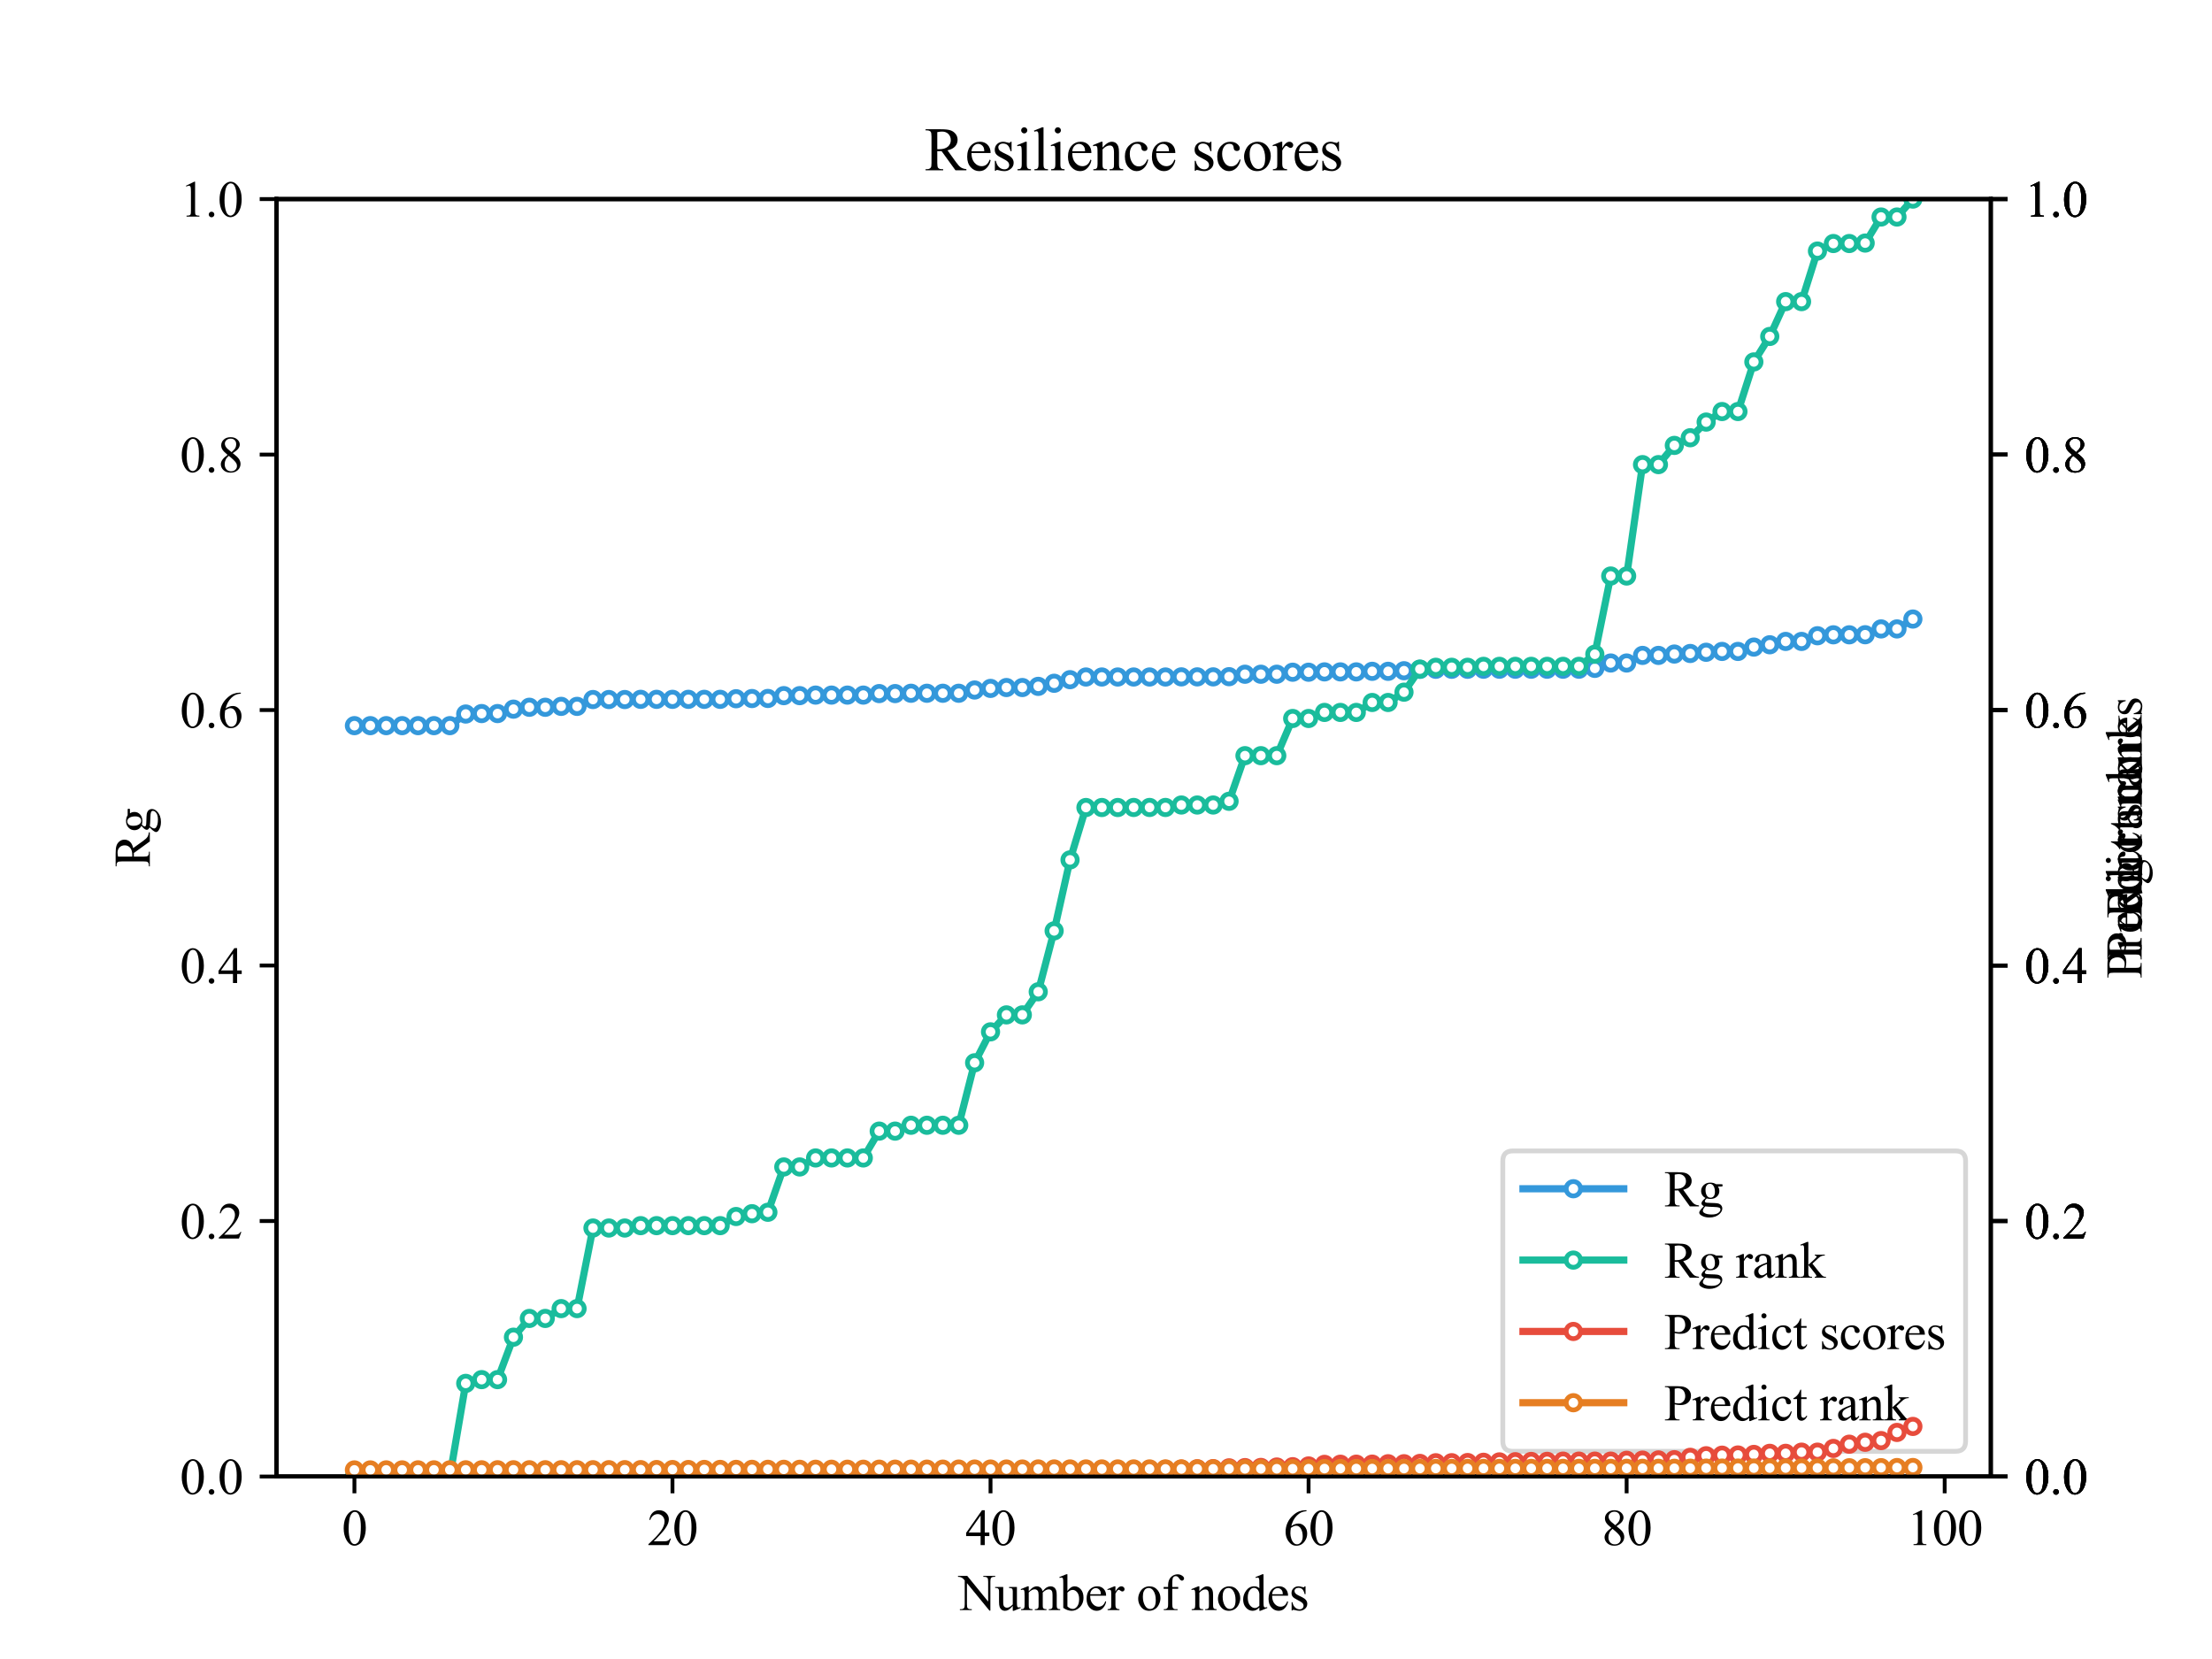 <?xml version="1.0" encoding="utf-8" standalone="no"?>
<!DOCTYPE svg PUBLIC "-//W3C//DTD SVG 1.1//EN"
  "http://www.w3.org/Graphics/SVG/1.1/DTD/svg11.dtd">
<svg xmlns:xlink="http://www.w3.org/1999/xlink" width="460.8pt" height="345.6pt" viewBox="0 0 460.8 345.6" xmlns="http://www.w3.org/2000/svg" version="1.1">
 <defs>
  <style type="text/css">*{stroke-linejoin: round; stroke-linecap: butt}</style>
 </defs>
 <g id="figure_1">
  <g id="patch_1">
   <path d="M 0 345.6 
L 460.8 345.6 
L 460.8 0 
L 0 0 
z
" style="fill: #ffffff"/>
  </g>
  <g id="axes_1">
   <g id="patch_2">
    <path d="M 57.6 307.584 
L 414.72 307.584 
L 414.72 41.472 
L 57.6 41.472 
z
" style="fill: #ffffff"/>
   </g>
   <g id="matplotlib.axis_1">
    <g id="xtick_1">
     <g id="line2d_1">
      <defs>
       <path id="m6fdd00aa8b" d="M 0 0 
L 0 3.5 
" style="stroke: #000000; stroke-width: 0.8"/>
      </defs>
      <g>
       <use xlink:href="#m6fdd00aa8b" x="73.833" y="307.584" style="stroke: #000000; stroke-width: 0.8"/>
      </g>
     </g>
     <g id="text_1">
      <!-- 0 -->
      <g transform="translate(71.208 321.875) scale(0.105 -0.105)">
       <defs>
        <path id="TimesNewRomanPSMT-30" d="M 231 2094 
Q 231 2819 450 3342 
Q 669 3866 1031 4122 
Q 1313 4325 1613 4325 
Q 2100 4325 2488 3828 
Q 2972 3213 2972 2159 
Q 2972 1422 2759 906 
Q 2547 391 2217 158 
Q 1888 -75 1581 -75 
Q 975 -75 572 641 
Q 231 1244 231 2094 
z
M 844 2016 
Q 844 1141 1059 588 
Q 1238 122 1591 122 
Q 1759 122 1940 273 
Q 2122 425 2216 781 
Q 2359 1319 2359 2297 
Q 2359 3022 2209 3506 
Q 2097 3866 1919 4016 
Q 1791 4119 1609 4119 
Q 1397 4119 1231 3928 
Q 1006 3669 925 3112 
Q 844 2556 844 2016 
z
" transform="scale(0.016)"/>
       </defs>
       <use xlink:href="#TimesNewRomanPSMT-30"/>
      </g>
     </g>
    </g>
    <g id="xtick_2">
     <g id="line2d_2">
      <g>
       <use xlink:href="#m6fdd00aa8b" x="140.089" y="307.584" style="stroke: #000000; stroke-width: 0.8"/>
      </g>
     </g>
     <g id="text_2">
      <!-- 20 -->
      <g transform="translate(134.839 321.875) scale(0.105 -0.105)">
       <defs>
        <path id="TimesNewRomanPSMT-32" d="M 2934 816 
L 2638 0 
L 138 0 
L 138 116 
Q 1241 1122 1691 1759 
Q 2141 2397 2141 2925 
Q 2141 3328 1894 3587 
Q 1647 3847 1303 3847 
Q 991 3847 742 3664 
Q 494 3481 375 3128 
L 259 3128 
Q 338 3706 661 4015 
Q 984 4325 1469 4325 
Q 1984 4325 2329 3994 
Q 2675 3663 2675 3213 
Q 2675 2891 2525 2569 
Q 2294 2063 1775 1497 
Q 997 647 803 472 
L 1909 472 
Q 2247 472 2383 497 
Q 2519 522 2628 598 
Q 2738 675 2819 816 
L 2934 816 
z
" transform="scale(0.016)"/>
       </defs>
       <use xlink:href="#TimesNewRomanPSMT-32"/>
       <use xlink:href="#TimesNewRomanPSMT-30" x="50"/>
      </g>
     </g>
    </g>
    <g id="xtick_3">
     <g id="line2d_3">
      <g>
       <use xlink:href="#m6fdd00aa8b" x="206.345" y="307.584" style="stroke: #000000; stroke-width: 0.8"/>
      </g>
     </g>
     <g id="text_3">
      <!-- 40 -->
      <g transform="translate(201.095 321.875) scale(0.105 -0.105)">
       <defs>
        <path id="TimesNewRomanPSMT-34" d="M 2978 1563 
L 2978 1119 
L 2409 1119 
L 2409 0 
L 1894 0 
L 1894 1119 
L 100 1119 
L 100 1519 
L 2066 4325 
L 2409 4325 
L 2409 1563 
L 2978 1563 
z
M 1894 1563 
L 1894 3666 
L 406 1563 
L 1894 1563 
z
" transform="scale(0.016)"/>
       </defs>
       <use xlink:href="#TimesNewRomanPSMT-34"/>
       <use xlink:href="#TimesNewRomanPSMT-30" x="50"/>
      </g>
     </g>
    </g>
    <g id="xtick_4">
     <g id="line2d_4">
      <g>
       <use xlink:href="#m6fdd00aa8b" x="272.601" y="307.584" style="stroke: #000000; stroke-width: 0.8"/>
      </g>
     </g>
     <g id="text_4">
      <!-- 60 -->
      <g transform="translate(267.351 321.875) scale(0.105 -0.105)">
       <defs>
        <path id="TimesNewRomanPSMT-36" d="M 2869 4325 
L 2869 4209 
Q 2456 4169 2195 4045 
Q 1934 3922 1679 3669 
Q 1425 3416 1258 3105 
Q 1091 2794 978 2366 
Q 1428 2675 1881 2675 
Q 2316 2675 2634 2325 
Q 2953 1975 2953 1425 
Q 2953 894 2631 456 
Q 2244 -75 1606 -75 
Q 1172 -75 869 213 
Q 275 772 275 1663 
Q 275 2231 503 2743 
Q 731 3256 1154 3653 
Q 1578 4050 1965 4187 
Q 2353 4325 2688 4325 
L 2869 4325 
z
M 925 2138 
Q 869 1716 869 1456 
Q 869 1156 980 804 
Q 1091 453 1309 247 
Q 1469 100 1697 100 
Q 1969 100 2183 356 
Q 2397 613 2397 1088 
Q 2397 1622 2184 2012 
Q 1972 2403 1581 2403 
Q 1463 2403 1327 2353 
Q 1191 2303 925 2138 
z
" transform="scale(0.016)"/>
       </defs>
       <use xlink:href="#TimesNewRomanPSMT-36"/>
       <use xlink:href="#TimesNewRomanPSMT-30" x="50"/>
      </g>
     </g>
    </g>
    <g id="xtick_5">
     <g id="line2d_5">
      <g>
       <use xlink:href="#m6fdd00aa8b" x="338.857" y="307.584" style="stroke: #000000; stroke-width: 0.8"/>
      </g>
     </g>
     <g id="text_5">
      <!-- 80 -->
      <g transform="translate(333.607 321.875) scale(0.105 -0.105)">
       <defs>
        <path id="TimesNewRomanPSMT-38" d="M 1228 2134 
Q 725 2547 579 2797 
Q 434 3047 434 3316 
Q 434 3728 753 4026 
Q 1072 4325 1600 4325 
Q 2113 4325 2425 4047 
Q 2738 3769 2738 3413 
Q 2738 3175 2569 2928 
Q 2400 2681 1866 2347 
Q 2416 1922 2594 1678 
Q 2831 1359 2831 1006 
Q 2831 559 2490 242 
Q 2150 -75 1597 -75 
Q 994 -75 656 303 
Q 388 606 388 966 
Q 388 1247 577 1523 
Q 766 1800 1228 2134 
z
M 1719 2469 
Q 2094 2806 2194 3001 
Q 2294 3197 2294 3444 
Q 2294 3772 2109 3958 
Q 1925 4144 1606 4144 
Q 1288 4144 1088 3959 
Q 888 3775 888 3528 
Q 888 3366 970 3203 
Q 1053 3041 1206 2894 
L 1719 2469 
z
M 1375 2016 
Q 1116 1797 991 1539 
Q 866 1281 866 981 
Q 866 578 1086 336 
Q 1306 94 1647 94 
Q 1984 94 2187 284 
Q 2391 475 2391 747 
Q 2391 972 2272 1150 
Q 2050 1481 1375 2016 
z
" transform="scale(0.016)"/>
       </defs>
       <use xlink:href="#TimesNewRomanPSMT-38"/>
       <use xlink:href="#TimesNewRomanPSMT-30" x="50"/>
      </g>
     </g>
    </g>
    <g id="xtick_6">
     <g id="line2d_6">
      <g>
       <use xlink:href="#m6fdd00aa8b" x="405.113" y="307.584" style="stroke: #000000; stroke-width: 0.8"/>
      </g>
     </g>
     <g id="text_6">
      <!-- 100 -->
      <g transform="translate(397.238 321.875) scale(0.105 -0.105)">
       <defs>
        <path id="TimesNewRomanPSMT-31" d="M 750 3822 
L 1781 4325 
L 1884 4325 
L 1884 747 
Q 1884 391 1914 303 
Q 1944 216 2037 169 
Q 2131 122 2419 116 
L 2419 0 
L 825 0 
L 825 116 
Q 1125 122 1212 167 
Q 1300 213 1334 289 
Q 1369 366 1369 747 
L 1369 3034 
Q 1369 3497 1338 3628 
Q 1316 3728 1258 3775 
Q 1200 3822 1119 3822 
Q 1003 3822 797 3725 
L 750 3822 
z
" transform="scale(0.016)"/>
       </defs>
       <use xlink:href="#TimesNewRomanPSMT-31"/>
       <use xlink:href="#TimesNewRomanPSMT-30" x="50"/>
       <use xlink:href="#TimesNewRomanPSMT-30" x="100"/>
      </g>
     </g>
    </g>
    <g id="text_7">
     <!-- Number of nodes -->
     <g transform="translate(199.709 335.412) scale(0.105 -0.105)">
      <defs>
       <path id="TimesNewRomanPSMT-4e" d="M -84 4238 
L 1066 4238 
L 3656 1059 
L 3656 3503 
Q 3656 3894 3569 3991 
Q 3453 4122 3203 4122 
L 3056 4122 
L 3056 4238 
L 4531 4238 
L 4531 4122 
L 4381 4122 
Q 4113 4122 4000 3959 
Q 3931 3859 3931 3503 
L 3931 -69 
L 3819 -69 
L 1025 3344 
L 1025 734 
Q 1025 344 1109 247 
Q 1228 116 1475 116 
L 1625 116 
L 1625 0 
L 150 0 
L 150 116 
L 297 116 
Q 569 116 681 278 
Q 750 378 750 734 
L 750 3681 
Q 566 3897 470 3965 
Q 375 4034 191 4094 
Q 100 4122 -84 4122 
L -84 4238 
z
" transform="scale(0.016)"/>
       <path id="TimesNewRomanPSMT-75" d="M 2709 2863 
L 2709 1128 
Q 2709 631 2732 520 
Q 2756 409 2807 365 
Q 2859 322 2928 322 
Q 3025 322 3147 375 
L 3191 266 
L 2334 -88 
L 2194 -88 
L 2194 519 
Q 1825 119 1631 15 
Q 1438 -88 1222 -88 
Q 981 -88 804 51 
Q 628 191 559 409 
Q 491 628 491 1028 
L 491 2306 
Q 491 2509 447 2587 
Q 403 2666 317 2708 
Q 231 2750 6 2747 
L 6 2863 
L 1009 2863 
L 1009 947 
Q 1009 547 1148 422 
Q 1288 297 1484 297 
Q 1619 297 1789 381 
Q 1959 466 2194 703 
L 2194 2325 
Q 2194 2569 2105 2655 
Q 2016 2741 1734 2747 
L 1734 2863 
L 2709 2863 
z
" transform="scale(0.016)"/>
       <path id="TimesNewRomanPSMT-6d" d="M 1050 2338 
Q 1363 2650 1419 2697 
Q 1559 2816 1721 2881 
Q 1884 2947 2044 2947 
Q 2313 2947 2506 2790 
Q 2700 2634 2766 2338 
Q 3088 2713 3309 2830 
Q 3531 2947 3766 2947 
Q 3994 2947 4170 2830 
Q 4347 2713 4450 2447 
Q 4519 2266 4519 1878 
L 4519 647 
Q 4519 378 4559 278 
Q 4591 209 4675 161 
Q 4759 113 4950 113 
L 4950 0 
L 3538 0 
L 3538 113 
L 3597 113 
Q 3781 113 3884 184 
Q 3956 234 3988 344 
Q 4000 397 4000 647 
L 4000 1878 
Q 4000 2228 3916 2372 
Q 3794 2572 3525 2572 
Q 3359 2572 3192 2489 
Q 3025 2406 2788 2181 
L 2781 2147 
L 2788 2013 
L 2788 647 
Q 2788 353 2820 281 
Q 2853 209 2943 161 
Q 3034 113 3253 113 
L 3253 0 
L 1806 0 
L 1806 113 
Q 2044 113 2133 169 
Q 2222 225 2256 338 
Q 2272 391 2272 647 
L 2272 1878 
Q 2272 2228 2169 2381 
Q 2031 2581 1784 2581 
Q 1616 2581 1450 2491 
Q 1191 2353 1050 2181 
L 1050 647 
Q 1050 366 1089 281 
Q 1128 197 1204 155 
Q 1281 113 1516 113 
L 1516 0 
L 100 0 
L 100 113 
Q 297 113 375 155 
Q 453 197 493 289 
Q 534 381 534 647 
L 534 1741 
Q 534 2213 506 2350 
Q 484 2453 437 2492 
Q 391 2531 309 2531 
Q 222 2531 100 2484 
L 53 2597 
L 916 2947 
L 1050 2947 
L 1050 2338 
z
" transform="scale(0.016)"/>
       <path id="TimesNewRomanPSMT-62" d="M 984 2369 
Q 1400 2947 1881 2947 
Q 2322 2947 2650 2570 
Q 2978 2194 2978 1541 
Q 2978 778 2472 313 
Q 2038 -88 1503 -88 
Q 1253 -88 995 3 
Q 738 94 469 275 
L 469 3241 
Q 469 3728 445 3840 
Q 422 3953 372 3993 
Q 322 4034 247 4034 
Q 159 4034 28 3984 
L -16 4094 
L 844 4444 
L 984 4444 
L 984 2369 
z
M 984 2169 
L 984 456 
Q 1144 300 1314 220 
Q 1484 141 1663 141 
Q 1947 141 2192 453 
Q 2438 766 2438 1363 
Q 2438 1913 2192 2208 
Q 1947 2503 1634 2503 
Q 1469 2503 1303 2419 
Q 1178 2356 984 2169 
z
" transform="scale(0.016)"/>
       <path id="TimesNewRomanPSMT-65" d="M 681 1784 
Q 678 1147 991 784 
Q 1303 422 1725 422 
Q 2006 422 2214 576 
Q 2422 731 2563 1106 
L 2659 1044 
Q 2594 616 2278 264 
Q 1963 -88 1488 -88 
Q 972 -88 605 314 
Q 238 716 238 1394 
Q 238 2128 614 2539 
Q 991 2950 1559 2950 
Q 2041 2950 2350 2633 
Q 2659 2316 2659 1784 
L 681 1784 
z
M 681 1966 
L 2006 1966 
Q 1991 2241 1941 2353 
Q 1863 2528 1708 2628 
Q 1553 2728 1384 2728 
Q 1125 2728 920 2526 
Q 716 2325 681 1966 
z
" transform="scale(0.016)"/>
       <path id="TimesNewRomanPSMT-72" d="M 1038 2947 
L 1038 2303 
Q 1397 2947 1775 2947 
Q 1947 2947 2059 2842 
Q 2172 2738 2172 2600 
Q 2172 2478 2090 2393 
Q 2009 2309 1897 2309 
Q 1788 2309 1652 2417 
Q 1516 2525 1450 2525 
Q 1394 2525 1328 2463 
Q 1188 2334 1038 2041 
L 1038 669 
Q 1038 431 1097 309 
Q 1138 225 1241 169 
Q 1344 113 1538 113 
L 1538 0 
L 72 0 
L 72 113 
Q 291 113 397 181 
Q 475 231 506 341 
Q 522 394 522 644 
L 522 1753 
Q 522 2253 501 2348 
Q 481 2444 426 2487 
Q 372 2531 291 2531 
Q 194 2531 72 2484 
L 41 2597 
L 906 2947 
L 1038 2947 
z
" transform="scale(0.016)"/>
       <path id="TimesNewRomanPSMT-20" transform="scale(0.016)"/>
       <path id="TimesNewRomanPSMT-6f" d="M 1600 2947 
Q 2250 2947 2644 2453 
Q 2978 2031 2978 1484 
Q 2978 1100 2793 706 
Q 2609 313 2286 112 
Q 1963 -88 1566 -88 
Q 919 -88 538 428 
Q 216 863 216 1403 
Q 216 1797 411 2186 
Q 606 2575 925 2761 
Q 1244 2947 1600 2947 
z
M 1503 2744 
Q 1338 2744 1170 2645 
Q 1003 2547 900 2300 
Q 797 2053 797 1666 
Q 797 1041 1045 587 
Q 1294 134 1700 134 
Q 2003 134 2200 384 
Q 2397 634 2397 1244 
Q 2397 2006 2069 2444 
Q 1847 2744 1503 2744 
z
" transform="scale(0.016)"/>
       <path id="TimesNewRomanPSMT-66" d="M 1319 2638 
L 1319 756 
Q 1319 356 1406 250 
Q 1522 113 1716 113 
L 1975 113 
L 1975 0 
L 266 0 
L 266 113 
L 394 113 
Q 519 113 622 175 
Q 725 238 764 344 
Q 803 450 803 756 
L 803 2638 
L 247 2638 
L 247 2863 
L 803 2863 
L 803 3050 
Q 803 3478 940 3775 
Q 1078 4072 1361 4255 
Q 1644 4438 1997 4438 
Q 2325 4438 2600 4225 
Q 2781 4084 2781 3909 
Q 2781 3816 2700 3733 
Q 2619 3650 2525 3650 
Q 2453 3650 2373 3701 
Q 2294 3753 2178 3923 
Q 2063 4094 1966 4153 
Q 1869 4213 1750 4213 
Q 1606 4213 1506 4136 
Q 1406 4059 1362 3898 
Q 1319 3738 1319 3069 
L 1319 2863 
L 2056 2863 
L 2056 2638 
L 1319 2638 
z
" transform="scale(0.016)"/>
       <path id="TimesNewRomanPSMT-6e" d="M 1034 2341 
Q 1538 2947 1994 2947 
Q 2228 2947 2397 2830 
Q 2566 2713 2666 2444 
Q 2734 2256 2734 1869 
L 2734 647 
Q 2734 375 2778 278 
Q 2813 200 2889 156 
Q 2966 113 3172 113 
L 3172 0 
L 1756 0 
L 1756 113 
L 1816 113 
Q 2016 113 2095 173 
Q 2175 234 2206 353 
Q 2219 400 2219 647 
L 2219 1819 
Q 2219 2209 2117 2386 
Q 2016 2563 1775 2563 
Q 1403 2563 1034 2156 
L 1034 647 
Q 1034 356 1069 288 
Q 1113 197 1189 155 
Q 1266 113 1500 113 
L 1500 0 
L 84 0 
L 84 113 
L 147 113 
Q 366 113 442 223 
Q 519 334 519 647 
L 519 1709 
Q 519 2225 495 2337 
Q 472 2450 423 2490 
Q 375 2531 294 2531 
Q 206 2531 84 2484 
L 38 2597 
L 900 2947 
L 1034 2947 
L 1034 2341 
z
" transform="scale(0.016)"/>
       <path id="TimesNewRomanPSMT-64" d="M 2222 322 
Q 2013 103 1813 7 
Q 1613 -88 1381 -88 
Q 913 -88 563 304 
Q 213 697 213 1313 
Q 213 1928 600 2439 
Q 988 2950 1597 2950 
Q 1975 2950 2222 2709 
L 2222 3238 
Q 2222 3728 2198 3840 
Q 2175 3953 2125 3993 
Q 2075 4034 2000 4034 
Q 1919 4034 1784 3984 
L 1744 4094 
L 2597 4444 
L 2738 4444 
L 2738 1134 
Q 2738 631 2761 520 
Q 2784 409 2836 365 
Q 2888 322 2956 322 
Q 3041 322 3181 375 
L 3216 266 
L 2366 -88 
L 2222 -88 
L 2222 322 
z
M 2222 541 
L 2222 2016 
Q 2203 2228 2109 2403 
Q 2016 2578 1861 2667 
Q 1706 2756 1559 2756 
Q 1284 2756 1069 2509 
Q 784 2184 784 1559 
Q 784 928 1059 592 
Q 1334 256 1672 256 
Q 1956 256 2222 541 
z
" transform="scale(0.016)"/>
       <path id="TimesNewRomanPSMT-73" d="M 2050 2947 
L 2050 1972 
L 1947 1972 
Q 1828 2431 1642 2597 
Q 1456 2763 1169 2763 
Q 950 2763 815 2647 
Q 681 2531 681 2391 
Q 681 2216 781 2091 
Q 878 1963 1175 1819 
L 1631 1597 
Q 2266 1288 2266 781 
Q 2266 391 1970 151 
Q 1675 -88 1309 -88 
Q 1047 -88 709 6 
Q 606 38 541 38 
Q 469 38 428 -44 
L 325 -44 
L 325 978 
L 428 978 
Q 516 541 762 319 
Q 1009 97 1316 97 
Q 1531 97 1667 223 
Q 1803 350 1803 528 
Q 1803 744 1651 891 
Q 1500 1038 1047 1263 
Q 594 1488 453 1669 
Q 313 1847 313 2119 
Q 313 2472 555 2709 
Q 797 2947 1181 2947 
Q 1350 2947 1591 2875 
Q 1750 2828 1803 2828 
Q 1853 2828 1881 2850 
Q 1909 2872 1947 2947 
L 2050 2947 
z
" transform="scale(0.016)"/>
      </defs>
      <use xlink:href="#TimesNewRomanPSMT-4e"/>
      <use xlink:href="#TimesNewRomanPSMT-75" x="72.217"/>
      <use xlink:href="#TimesNewRomanPSMT-6d" x="122.217"/>
      <use xlink:href="#TimesNewRomanPSMT-62" x="200"/>
      <use xlink:href="#TimesNewRomanPSMT-65" x="250"/>
      <use xlink:href="#TimesNewRomanPSMT-72" x="294.385"/>
      <use xlink:href="#TimesNewRomanPSMT-20" x="327.686"/>
      <use xlink:href="#TimesNewRomanPSMT-6f" x="352.686"/>
      <use xlink:href="#TimesNewRomanPSMT-66" x="402.686"/>
      <use xlink:href="#TimesNewRomanPSMT-20" x="435.986"/>
      <use xlink:href="#TimesNewRomanPSMT-6e" x="460.986"/>
      <use xlink:href="#TimesNewRomanPSMT-6f" x="510.986"/>
      <use xlink:href="#TimesNewRomanPSMT-64" x="560.986"/>
      <use xlink:href="#TimesNewRomanPSMT-65" x="610.986"/>
      <use xlink:href="#TimesNewRomanPSMT-73" x="655.371"/>
     </g>
    </g>
   </g>
   <g id="matplotlib.axis_2">
    <g id="ytick_1">
     <g id="line2d_7">
      <defs>
       <path id="mfe395d72b5" d="M 0 0 
L -3.5 0 
" style="stroke: #000000; stroke-width: 0.8"/>
      </defs>
      <g>
       <use xlink:href="#mfe395d72b5" x="57.6" y="307.584" style="stroke: #000000; stroke-width: 0.8"/>
      </g>
     </g>
     <g id="text_8">
      <!-- 0.0 -->
      <g transform="translate(37.475 311.229) scale(0.105 -0.105)">
       <defs>
        <path id="TimesNewRomanPSMT-2e" d="M 800 606 
Q 947 606 1047 504 
Q 1147 403 1147 259 
Q 1147 116 1045 14 
Q 944 -88 800 -88 
Q 656 -88 554 14 
Q 453 116 453 259 
Q 453 406 554 506 
Q 656 606 800 606 
z
" transform="scale(0.016)"/>
       </defs>
       <use xlink:href="#TimesNewRomanPSMT-30"/>
       <use xlink:href="#TimesNewRomanPSMT-2e" x="50"/>
       <use xlink:href="#TimesNewRomanPSMT-30" x="75"/>
      </g>
     </g>
    </g>
    <g id="ytick_2">
     <g id="line2d_8">
      <g>
       <use xlink:href="#mfe395d72b5" x="57.6" y="254.362" style="stroke: #000000; stroke-width: 0.8"/>
      </g>
     </g>
     <g id="text_9">
      <!-- 0.2 -->
      <g transform="translate(37.475 258.007) scale(0.105 -0.105)">
       <use xlink:href="#TimesNewRomanPSMT-30"/>
       <use xlink:href="#TimesNewRomanPSMT-2e" x="50"/>
       <use xlink:href="#TimesNewRomanPSMT-32" x="75"/>
      </g>
     </g>
    </g>
    <g id="ytick_3">
     <g id="line2d_9">
      <g>
       <use xlink:href="#mfe395d72b5" x="57.6" y="201.139" style="stroke: #000000; stroke-width: 0.8"/>
      </g>
     </g>
     <g id="text_10">
      <!-- 0.4 -->
      <g transform="translate(37.475 204.785) scale(0.105 -0.105)">
       <use xlink:href="#TimesNewRomanPSMT-30"/>
       <use xlink:href="#TimesNewRomanPSMT-2e" x="50"/>
       <use xlink:href="#TimesNewRomanPSMT-34" x="75"/>
      </g>
     </g>
    </g>
    <g id="ytick_4">
     <g id="line2d_10">
      <g>
       <use xlink:href="#mfe395d72b5" x="57.6" y="147.917" style="stroke: #000000; stroke-width: 0.8"/>
      </g>
     </g>
     <g id="text_11">
      <!-- 0.6 -->
      <g transform="translate(37.475 151.562) scale(0.105 -0.105)">
       <use xlink:href="#TimesNewRomanPSMT-30"/>
       <use xlink:href="#TimesNewRomanPSMT-2e" x="50"/>
       <use xlink:href="#TimesNewRomanPSMT-36" x="75"/>
      </g>
     </g>
    </g>
    <g id="ytick_5">
     <g id="line2d_11">
      <g>
       <use xlink:href="#mfe395d72b5" x="57.6" y="94.694" style="stroke: #000000; stroke-width: 0.8"/>
      </g>
     </g>
     <g id="text_12">
      <!-- 0.8 -->
      <g transform="translate(37.475 98.34) scale(0.105 -0.105)">
       <use xlink:href="#TimesNewRomanPSMT-30"/>
       <use xlink:href="#TimesNewRomanPSMT-2e" x="50"/>
       <use xlink:href="#TimesNewRomanPSMT-38" x="75"/>
      </g>
     </g>
    </g>
    <g id="ytick_6">
     <g id="line2d_12">
      <g>
       <use xlink:href="#mfe395d72b5" x="57.6" y="41.472" style="stroke: #000000; stroke-width: 0.8"/>
      </g>
     </g>
     <g id="text_13">
      <!-- 1.0 -->
      <g transform="translate(37.475 45.117) scale(0.105 -0.105)">
       <use xlink:href="#TimesNewRomanPSMT-31"/>
       <use xlink:href="#TimesNewRomanPSMT-2e" x="50"/>
       <use xlink:href="#TimesNewRomanPSMT-30" x="75"/>
      </g>
     </g>
    </g>
    <g id="text_14">
     <!-- Rg -->
     <g transform="translate(31.209 180.655) rotate(-90) scale(0.105 -0.105)">
      <defs>
       <path id="TimesNewRomanPSMT-52" d="M 4325 0 
L 3194 0 
L 1759 1981 
Q 1600 1975 1500 1975 
Q 1459 1975 1412 1976 
Q 1366 1978 1316 1981 
L 1316 750 
Q 1316 350 1403 253 
Q 1522 116 1759 116 
L 1925 116 
L 1925 0 
L 109 0 
L 109 116 
L 269 116 
Q 538 116 653 291 
Q 719 388 719 750 
L 719 3488 
Q 719 3888 631 3984 
Q 509 4122 269 4122 
L 109 4122 
L 109 4238 
L 1653 4238 
Q 2328 4238 2648 4139 
Q 2969 4041 3192 3777 
Q 3416 3513 3416 3147 
Q 3416 2756 3161 2468 
Q 2906 2181 2372 2063 
L 3247 847 
Q 3547 428 3762 290 
Q 3978 153 4325 116 
L 4325 0 
z
M 1316 2178 
Q 1375 2178 1419 2176 
Q 1463 2175 1491 2175 
Q 2097 2175 2405 2437 
Q 2713 2700 2713 3106 
Q 2713 3503 2464 3751 
Q 2216 4000 1806 4000 
Q 1625 4000 1316 3941 
L 1316 2178 
z
" transform="scale(0.016)"/>
       <path id="TimesNewRomanPSMT-67" d="M 966 1044 
Q 703 1172 562 1401 
Q 422 1631 422 1909 
Q 422 2334 742 2640 
Q 1063 2947 1563 2947 
Q 1972 2947 2272 2747 
L 2878 2747 
Q 3013 2747 3034 2739 
Q 3056 2731 3066 2713 
Q 3084 2684 3084 2613 
Q 3084 2531 3069 2500 
Q 3059 2484 3036 2475 
Q 3013 2466 2878 2466 
L 2506 2466 
Q 2681 2241 2681 1891 
Q 2681 1491 2375 1206 
Q 2069 922 1553 922 
Q 1341 922 1119 984 
Q 981 866 932 777 
Q 884 688 884 625 
Q 884 572 936 522 
Q 988 472 1138 450 
Q 1225 438 1575 428 
Q 2219 413 2409 384 
Q 2700 344 2873 169 
Q 3047 -6 3047 -263 
Q 3047 -616 2716 -925 
Q 2228 -1381 1444 -1381 
Q 841 -1381 425 -1109 
Q 191 -953 191 -784 
Q 191 -709 225 -634 
Q 278 -519 444 -313 
Q 466 -284 763 25 
Q 600 122 533 198 
Q 466 275 466 372 
Q 466 481 555 628 
Q 644 775 966 1044 
z
M 1509 2797 
Q 1278 2797 1122 2612 
Q 966 2428 966 2047 
Q 966 1553 1178 1281 
Q 1341 1075 1591 1075 
Q 1828 1075 1981 1253 
Q 2134 1431 2134 1813 
Q 2134 2309 1919 2591 
Q 1759 2797 1509 2797 
z
M 934 0 
Q 788 -159 713 -296 
Q 638 -434 638 -550 
Q 638 -700 819 -813 
Q 1131 -1006 1722 -1006 
Q 2284 -1006 2551 -807 
Q 2819 -609 2819 -384 
Q 2819 -222 2659 -153 
Q 2497 -84 2016 -72 
Q 1313 -53 934 0 
z
" transform="scale(0.016)"/>
      </defs>
      <use xlink:href="#TimesNewRomanPSMT-52"/>
      <use xlink:href="#TimesNewRomanPSMT-67" x="66.699"/>
     </g>
    </g>
   </g>
   <g id="line2d_13">
    <path d="M 73.833 151.165 
L 77.146 151.165 
L 80.458 151.165 
L 83.771 151.165 
L 87.084 151.165 
L 90.397 151.165 
L 93.71 151.165 
L 97.022 148.744 
L 100.335 148.649 
L 103.648 148.649 
L 106.961 147.729 
L 110.274 147.336 
L 113.586 147.336 
L 116.899 147.15 
L 120.212 147.15 
L 123.525 145.724 
L 126.838 145.724 
L 130.15 145.724 
L 133.463 145.685 
L 136.776 145.685 
L 140.089 145.685 
L 143.402 145.685 
L 146.714 145.685 
L 150.027 145.685 
L 153.34 145.559 
L 156.653 145.52 
L 159.966 145.502 
L 163.278 144.914 
L 166.591 144.914 
L 169.904 144.801 
L 173.217 144.801 
L 176.53 144.801 
L 179.842 144.801 
L 183.155 144.485 
L 186.468 144.485 
L 189.781 144.418 
L 193.094 144.418 
L 196.406 144.418 
L 199.719 144.418 
L 203.032 143.742 
L 206.345 143.408 
L 209.658 143.226 
L 212.97 143.226 
L 216.283 142.982 
L 219.596 142.339 
L 222.909 141.588 
L 226.222 141.031 
L 229.534 141.031 
L 232.847 141.031 
L 236.16 141.03 
L 239.473 141.03 
L 242.786 141.03 
L 246.098 141.004 
L 249.411 141.004 
L 252.724 141.004 
L 256.037 140.963 
L 259.35 140.456 
L 262.662 140.456 
L 265.975 140.456 
L 269.288 140.036 
L 272.601 140.036 
L 275.914 139.966 
L 279.226 139.966 
L 282.539 139.966 
L 285.852 139.848 
L 289.165 139.848 
L 292.478 139.724 
L 295.79 139.442 
L 299.103 139.42 
L 302.416 139.42 
L 305.729 139.42 
L 309.042 139.408 
L 312.354 139.408 
L 315.667 139.408 
L 318.98 139.408 
L 322.293 139.408 
L 325.606 139.408 
L 328.918 139.408 
L 332.231 139.233 
L 335.544 138.116 
L 338.857 138.116 
L 342.17 136.533 
L 345.482 136.533 
L 348.795 136.249 
L 352.108 136.132 
L 355.421 135.881 
L 358.734 135.706 
L 362.046 135.706 
L 365.359 134.799 
L 368.672 134.316 
L 371.985 133.621 
L 375.298 133.621 
L 378.61 132.438 
L 381.923 132.243 
L 385.236 132.243 
L 388.549 132.226 
L 391.862 131.018 
L 395.174 131.018 
L 398.487 128.959 
" clip-path="url(#p60878b20df)" style="fill: none; stroke: #3498db; stroke-width: 1.5; stroke-linecap: square"/>
    <defs>
     <path id="m81745c7688" d="M 0 1.5 
C 0.398 1.5 0.779 1.342 1.061 1.061 
C 1.342 0.779 1.5 0.398 1.5 0 
C 1.5 -0.398 1.342 -0.779 1.061 -1.061 
C 0.779 -1.342 0.398 -1.5 0 -1.5 
C -0.398 -1.5 -0.779 -1.342 -1.061 -1.061 
C -1.342 -0.779 -1.5 -0.398 -1.5 0 
C -1.5 0.398 -1.342 0.779 -1.061 1.061 
C -0.779 1.342 -0.398 1.5 0 1.5 
z
" style="stroke: #3498db"/>
    </defs>
    <g clip-path="url(#p60878b20df)">
     <use xlink:href="#m81745c7688" x="73.833" y="151.165" style="fill: #ffffff; stroke: #3498db"/>
     <use xlink:href="#m81745c7688" x="77.146" y="151.165" style="fill: #ffffff; stroke: #3498db"/>
     <use xlink:href="#m81745c7688" x="80.458" y="151.165" style="fill: #ffffff; stroke: #3498db"/>
     <use xlink:href="#m81745c7688" x="83.771" y="151.165" style="fill: #ffffff; stroke: #3498db"/>
     <use xlink:href="#m81745c7688" x="87.084" y="151.165" style="fill: #ffffff; stroke: #3498db"/>
     <use xlink:href="#m81745c7688" x="90.397" y="151.165" style="fill: #ffffff; stroke: #3498db"/>
     <use xlink:href="#m81745c7688" x="93.71" y="151.165" style="fill: #ffffff; stroke: #3498db"/>
     <use xlink:href="#m81745c7688" x="97.022" y="148.744" style="fill: #ffffff; stroke: #3498db"/>
     <use xlink:href="#m81745c7688" x="100.335" y="148.649" style="fill: #ffffff; stroke: #3498db"/>
     <use xlink:href="#m81745c7688" x="103.648" y="148.649" style="fill: #ffffff; stroke: #3498db"/>
     <use xlink:href="#m81745c7688" x="106.961" y="147.729" style="fill: #ffffff; stroke: #3498db"/>
     <use xlink:href="#m81745c7688" x="110.274" y="147.336" style="fill: #ffffff; stroke: #3498db"/>
     <use xlink:href="#m81745c7688" x="113.586" y="147.336" style="fill: #ffffff; stroke: #3498db"/>
     <use xlink:href="#m81745c7688" x="116.899" y="147.15" style="fill: #ffffff; stroke: #3498db"/>
     <use xlink:href="#m81745c7688" x="120.212" y="147.15" style="fill: #ffffff; stroke: #3498db"/>
     <use xlink:href="#m81745c7688" x="123.525" y="145.724" style="fill: #ffffff; stroke: #3498db"/>
     <use xlink:href="#m81745c7688" x="126.838" y="145.724" style="fill: #ffffff; stroke: #3498db"/>
     <use xlink:href="#m81745c7688" x="130.15" y="145.724" style="fill: #ffffff; stroke: #3498db"/>
     <use xlink:href="#m81745c7688" x="133.463" y="145.685" style="fill: #ffffff; stroke: #3498db"/>
     <use xlink:href="#m81745c7688" x="136.776" y="145.685" style="fill: #ffffff; stroke: #3498db"/>
     <use xlink:href="#m81745c7688" x="140.089" y="145.685" style="fill: #ffffff; stroke: #3498db"/>
     <use xlink:href="#m81745c7688" x="143.402" y="145.685" style="fill: #ffffff; stroke: #3498db"/>
     <use xlink:href="#m81745c7688" x="146.714" y="145.685" style="fill: #ffffff; stroke: #3498db"/>
     <use xlink:href="#m81745c7688" x="150.027" y="145.685" style="fill: #ffffff; stroke: #3498db"/>
     <use xlink:href="#m81745c7688" x="153.34" y="145.559" style="fill: #ffffff; stroke: #3498db"/>
     <use xlink:href="#m81745c7688" x="156.653" y="145.52" style="fill: #ffffff; stroke: #3498db"/>
     <use xlink:href="#m81745c7688" x="159.966" y="145.502" style="fill: #ffffff; stroke: #3498db"/>
     <use xlink:href="#m81745c7688" x="163.278" y="144.914" style="fill: #ffffff; stroke: #3498db"/>
     <use xlink:href="#m81745c7688" x="166.591" y="144.914" style="fill: #ffffff; stroke: #3498db"/>
     <use xlink:href="#m81745c7688" x="169.904" y="144.801" style="fill: #ffffff; stroke: #3498db"/>
     <use xlink:href="#m81745c7688" x="173.217" y="144.801" style="fill: #ffffff; stroke: #3498db"/>
     <use xlink:href="#m81745c7688" x="176.53" y="144.801" style="fill: #ffffff; stroke: #3498db"/>
     <use xlink:href="#m81745c7688" x="179.842" y="144.801" style="fill: #ffffff; stroke: #3498db"/>
     <use xlink:href="#m81745c7688" x="183.155" y="144.485" style="fill: #ffffff; stroke: #3498db"/>
     <use xlink:href="#m81745c7688" x="186.468" y="144.485" style="fill: #ffffff; stroke: #3498db"/>
     <use xlink:href="#m81745c7688" x="189.781" y="144.418" style="fill: #ffffff; stroke: #3498db"/>
     <use xlink:href="#m81745c7688" x="193.094" y="144.418" style="fill: #ffffff; stroke: #3498db"/>
     <use xlink:href="#m81745c7688" x="196.406" y="144.418" style="fill: #ffffff; stroke: #3498db"/>
     <use xlink:href="#m81745c7688" x="199.719" y="144.418" style="fill: #ffffff; stroke: #3498db"/>
     <use xlink:href="#m81745c7688" x="203.032" y="143.742" style="fill: #ffffff; stroke: #3498db"/>
     <use xlink:href="#m81745c7688" x="206.345" y="143.408" style="fill: #ffffff; stroke: #3498db"/>
     <use xlink:href="#m81745c7688" x="209.658" y="143.226" style="fill: #ffffff; stroke: #3498db"/>
     <use xlink:href="#m81745c7688" x="212.97" y="143.226" style="fill: #ffffff; stroke: #3498db"/>
     <use xlink:href="#m81745c7688" x="216.283" y="142.982" style="fill: #ffffff; stroke: #3498db"/>
     <use xlink:href="#m81745c7688" x="219.596" y="142.339" style="fill: #ffffff; stroke: #3498db"/>
     <use xlink:href="#m81745c7688" x="222.909" y="141.588" style="fill: #ffffff; stroke: #3498db"/>
     <use xlink:href="#m81745c7688" x="226.222" y="141.031" style="fill: #ffffff; stroke: #3498db"/>
     <use xlink:href="#m81745c7688" x="229.534" y="141.031" style="fill: #ffffff; stroke: #3498db"/>
     <use xlink:href="#m81745c7688" x="232.847" y="141.031" style="fill: #ffffff; stroke: #3498db"/>
     <use xlink:href="#m81745c7688" x="236.16" y="141.03" style="fill: #ffffff; stroke: #3498db"/>
     <use xlink:href="#m81745c7688" x="239.473" y="141.03" style="fill: #ffffff; stroke: #3498db"/>
     <use xlink:href="#m81745c7688" x="242.786" y="141.03" style="fill: #ffffff; stroke: #3498db"/>
     <use xlink:href="#m81745c7688" x="246.098" y="141.004" style="fill: #ffffff; stroke: #3498db"/>
     <use xlink:href="#m81745c7688" x="249.411" y="141.004" style="fill: #ffffff; stroke: #3498db"/>
     <use xlink:href="#m81745c7688" x="252.724" y="141.004" style="fill: #ffffff; stroke: #3498db"/>
     <use xlink:href="#m81745c7688" x="256.037" y="140.963" style="fill: #ffffff; stroke: #3498db"/>
     <use xlink:href="#m81745c7688" x="259.35" y="140.456" style="fill: #ffffff; stroke: #3498db"/>
     <use xlink:href="#m81745c7688" x="262.662" y="140.456" style="fill: #ffffff; stroke: #3498db"/>
     <use xlink:href="#m81745c7688" x="265.975" y="140.456" style="fill: #ffffff; stroke: #3498db"/>
     <use xlink:href="#m81745c7688" x="269.288" y="140.036" style="fill: #ffffff; stroke: #3498db"/>
     <use xlink:href="#m81745c7688" x="272.601" y="140.036" style="fill: #ffffff; stroke: #3498db"/>
     <use xlink:href="#m81745c7688" x="275.914" y="139.966" style="fill: #ffffff; stroke: #3498db"/>
     <use xlink:href="#m81745c7688" x="279.226" y="139.966" style="fill: #ffffff; stroke: #3498db"/>
     <use xlink:href="#m81745c7688" x="282.539" y="139.966" style="fill: #ffffff; stroke: #3498db"/>
     <use xlink:href="#m81745c7688" x="285.852" y="139.848" style="fill: #ffffff; stroke: #3498db"/>
     <use xlink:href="#m81745c7688" x="289.165" y="139.848" style="fill: #ffffff; stroke: #3498db"/>
     <use xlink:href="#m81745c7688" x="292.478" y="139.724" style="fill: #ffffff; stroke: #3498db"/>
     <use xlink:href="#m81745c7688" x="295.79" y="139.442" style="fill: #ffffff; stroke: #3498db"/>
     <use xlink:href="#m81745c7688" x="299.103" y="139.42" style="fill: #ffffff; stroke: #3498db"/>
     <use xlink:href="#m81745c7688" x="302.416" y="139.42" style="fill: #ffffff; stroke: #3498db"/>
     <use xlink:href="#m81745c7688" x="305.729" y="139.42" style="fill: #ffffff; stroke: #3498db"/>
     <use xlink:href="#m81745c7688" x="309.042" y="139.408" style="fill: #ffffff; stroke: #3498db"/>
     <use xlink:href="#m81745c7688" x="312.354" y="139.408" style="fill: #ffffff; stroke: #3498db"/>
     <use xlink:href="#m81745c7688" x="315.667" y="139.408" style="fill: #ffffff; stroke: #3498db"/>
     <use xlink:href="#m81745c7688" x="318.98" y="139.408" style="fill: #ffffff; stroke: #3498db"/>
     <use xlink:href="#m81745c7688" x="322.293" y="139.408" style="fill: #ffffff; stroke: #3498db"/>
     <use xlink:href="#m81745c7688" x="325.606" y="139.408" style="fill: #ffffff; stroke: #3498db"/>
     <use xlink:href="#m81745c7688" x="328.918" y="139.408" style="fill: #ffffff; stroke: #3498db"/>
     <use xlink:href="#m81745c7688" x="332.231" y="139.233" style="fill: #ffffff; stroke: #3498db"/>
     <use xlink:href="#m81745c7688" x="335.544" y="138.116" style="fill: #ffffff; stroke: #3498db"/>
     <use xlink:href="#m81745c7688" x="338.857" y="138.116" style="fill: #ffffff; stroke: #3498db"/>
     <use xlink:href="#m81745c7688" x="342.17" y="136.533" style="fill: #ffffff; stroke: #3498db"/>
     <use xlink:href="#m81745c7688" x="345.482" y="136.533" style="fill: #ffffff; stroke: #3498db"/>
     <use xlink:href="#m81745c7688" x="348.795" y="136.249" style="fill: #ffffff; stroke: #3498db"/>
     <use xlink:href="#m81745c7688" x="352.108" y="136.132" style="fill: #ffffff; stroke: #3498db"/>
     <use xlink:href="#m81745c7688" x="355.421" y="135.881" style="fill: #ffffff; stroke: #3498db"/>
     <use xlink:href="#m81745c7688" x="358.734" y="135.706" style="fill: #ffffff; stroke: #3498db"/>
     <use xlink:href="#m81745c7688" x="362.046" y="135.706" style="fill: #ffffff; stroke: #3498db"/>
     <use xlink:href="#m81745c7688" x="365.359" y="134.799" style="fill: #ffffff; stroke: #3498db"/>
     <use xlink:href="#m81745c7688" x="368.672" y="134.316" style="fill: #ffffff; stroke: #3498db"/>
     <use xlink:href="#m81745c7688" x="371.985" y="133.621" style="fill: #ffffff; stroke: #3498db"/>
     <use xlink:href="#m81745c7688" x="375.298" y="133.621" style="fill: #ffffff; stroke: #3498db"/>
     <use xlink:href="#m81745c7688" x="378.61" y="132.438" style="fill: #ffffff; stroke: #3498db"/>
     <use xlink:href="#m81745c7688" x="381.923" y="132.243" style="fill: #ffffff; stroke: #3498db"/>
     <use xlink:href="#m81745c7688" x="385.236" y="132.243" style="fill: #ffffff; stroke: #3498db"/>
     <use xlink:href="#m81745c7688" x="388.549" y="132.226" style="fill: #ffffff; stroke: #3498db"/>
     <use xlink:href="#m81745c7688" x="391.862" y="131.018" style="fill: #ffffff; stroke: #3498db"/>
     <use xlink:href="#m81745c7688" x="395.174" y="131.018" style="fill: #ffffff; stroke: #3498db"/>
     <use xlink:href="#m81745c7688" x="398.487" y="128.959" style="fill: #ffffff; stroke: #3498db"/>
    </g>
   </g>
   <g id="patch_3">
    <path d="M 57.6 307.584 
L 57.6 41.472 
" style="fill: none; stroke: #000000; stroke-width: 0.8; stroke-linejoin: miter; stroke-linecap: square"/>
   </g>
   <g id="patch_4">
    <path d="M 414.72 307.584 
L 414.72 41.472 
" style="fill: none; stroke: #000000; stroke-width: 0.8; stroke-linejoin: miter; stroke-linecap: square"/>
   </g>
   <g id="patch_5">
    <path d="M 57.6 307.584 
L 414.72 307.584 
" style="fill: none; stroke: #000000; stroke-width: 0.8; stroke-linejoin: miter; stroke-linecap: square"/>
   </g>
   <g id="patch_6">
    <path d="M 57.6 41.472 
L 414.72 41.472 
" style="fill: none; stroke: #000000; stroke-width: 0.8; stroke-linejoin: miter; stroke-linecap: square"/>
   </g>
   <g id="legend_1">
    <g id="patch_7">
     <path d="M 315.162 302.334 
L 407.37 302.334 
Q 409.47 302.334 409.47 300.234 
L 409.47 241.861 
Q 409.47 239.761 407.37 239.761 
L 315.162 239.761 
Q 313.062 239.761 313.062 241.861 
L 313.062 300.234 
Q 313.062 302.334 315.162 302.334 
z
" style="fill: #ffffff; opacity: 0.8; stroke: #cccccc; stroke-linejoin: miter"/>
    </g>
    <g id="line2d_14">
     <path d="M 317.262 247.636 
L 327.762 247.636 
L 338.262 247.636 
" style="fill: none; stroke: #3498db; stroke-width: 1.5; stroke-linecap: square"/>
     <g>
      <use xlink:href="#m81745c7688" x="327.762" y="247.636" style="fill: #ffffff; stroke: #3498db"/>
     </g>
    </g>
    <g id="text_15">
     <!-- Rg -->
     <g transform="translate(346.662 251.311) scale(0.105 -0.105)">
      <use xlink:href="#TimesNewRomanPSMT-52"/>
      <use xlink:href="#TimesNewRomanPSMT-67" x="66.699"/>
     </g>
    </g>
    <g id="line2d_15">
     <path d="M 317.262 262.501 
L 327.762 262.501 
L 338.262 262.501 
" style="fill: none; stroke: #1abc9c; stroke-width: 1.5; stroke-linecap: square"/>
     <defs>
      <path id="m55e082b17e" d="M 0 1.5 
C 0.398 1.5 0.779 1.342 1.061 1.061 
C 1.342 0.779 1.5 0.398 1.5 0 
C 1.5 -0.398 1.342 -0.779 1.061 -1.061 
C 0.779 -1.342 0.398 -1.5 0 -1.5 
C -0.398 -1.5 -0.779 -1.342 -1.061 -1.061 
C -1.342 -0.779 -1.5 -0.398 -1.5 0 
C -1.5 0.398 -1.342 0.779 -1.061 1.061 
C -0.779 1.342 -0.398 1.5 0 1.5 
z
" style="stroke: #1abc9c"/>
     </defs>
     <g>
      <use xlink:href="#m55e082b17e" x="327.762" y="262.501" style="fill: #ffffff; stroke: #1abc9c"/>
     </g>
    </g>
    <g id="text_16">
     <!-- Rg rank -->
     <g transform="translate(346.662 266.176) scale(0.105 -0.105)">
      <defs>
       <path id="TimesNewRomanPSMT-61" d="M 1822 413 
Q 1381 72 1269 19 
Q 1100 -59 909 -59 
Q 613 -59 420 144 
Q 228 347 228 678 
Q 228 888 322 1041 
Q 450 1253 767 1440 
Q 1084 1628 1822 1897 
L 1822 2009 
Q 1822 2438 1686 2597 
Q 1550 2756 1291 2756 
Q 1094 2756 978 2650 
Q 859 2544 859 2406 
L 866 2225 
Q 866 2081 792 2003 
Q 719 1925 600 1925 
Q 484 1925 411 2006 
Q 338 2088 338 2228 
Q 338 2497 613 2722 
Q 888 2947 1384 2947 
Q 1766 2947 2009 2819 
Q 2194 2722 2281 2516 
Q 2338 2381 2338 1966 
L 2338 994 
Q 2338 584 2353 492 
Q 2369 400 2405 369 
Q 2441 338 2488 338 
Q 2538 338 2575 359 
Q 2641 400 2828 588 
L 2828 413 
Q 2478 -56 2159 -56 
Q 2006 -56 1915 50 
Q 1825 156 1822 413 
z
M 1822 616 
L 1822 1706 
Q 1350 1519 1213 1441 
Q 966 1303 859 1153 
Q 753 1003 753 825 
Q 753 600 887 451 
Q 1022 303 1197 303 
Q 1434 303 1822 616 
z
" transform="scale(0.016)"/>
       <path id="TimesNewRomanPSMT-6b" d="M 1047 4444 
L 1047 1597 
L 1775 2259 
Q 2006 2472 2044 2528 
Q 2069 2566 2069 2603 
Q 2069 2666 2017 2711 
Q 1966 2756 1847 2763 
L 1847 2863 
L 3091 2863 
L 3091 2763 
Q 2834 2756 2664 2684 
Q 2494 2613 2291 2428 
L 1556 1750 
L 2291 822 
Q 2597 438 2703 334 
Q 2853 188 2966 144 
Q 3044 113 3238 113 
L 3238 0 
L 1847 0 
L 1847 113 
Q 1966 116 2008 148 
Q 2050 181 2050 241 
Q 2050 313 1925 472 
L 1047 1594 
L 1047 644 
Q 1047 366 1086 278 
Q 1125 191 1197 153 
Q 1269 116 1509 113 
L 1509 0 
L 53 0 
L 53 113 
Q 272 113 381 166 
Q 447 200 481 272 
Q 528 375 528 628 
L 528 3234 
Q 528 3731 506 3842 
Q 484 3953 434 3995 
Q 384 4038 303 4038 
Q 238 4038 106 3984 
L 53 4094 
L 903 4444 
L 1047 4444 
z
" transform="scale(0.016)"/>
      </defs>
      <use xlink:href="#TimesNewRomanPSMT-52"/>
      <use xlink:href="#TimesNewRomanPSMT-67" x="66.699"/>
      <use xlink:href="#TimesNewRomanPSMT-20" x="116.699"/>
      <use xlink:href="#TimesNewRomanPSMT-72" x="141.699"/>
      <use xlink:href="#TimesNewRomanPSMT-61" x="175"/>
      <use xlink:href="#TimesNewRomanPSMT-6e" x="219.385"/>
      <use xlink:href="#TimesNewRomanPSMT-6b" x="269.385"/>
     </g>
    </g>
    <g id="line2d_16">
     <path d="M 317.262 277.367 
L 327.762 277.367 
L 338.262 277.367 
" style="fill: none; stroke: #e74c3c; stroke-width: 1.5; stroke-linecap: square"/>
     <defs>
      <path id="m7663ab8b97" d="M 0 1.5 
C 0.398 1.5 0.779 1.342 1.061 1.061 
C 1.342 0.779 1.5 0.398 1.5 0 
C 1.5 -0.398 1.342 -0.779 1.061 -1.061 
C 0.779 -1.342 0.398 -1.5 0 -1.5 
C -0.398 -1.5 -0.779 -1.342 -1.061 -1.061 
C -1.342 -0.779 -1.5 -0.398 -1.5 0 
C -1.5 0.398 -1.342 0.779 -1.061 1.061 
C -0.779 1.342 -0.398 1.5 0 1.5 
z
" style="stroke: #e74c3c"/>
     </defs>
     <g>
      <use xlink:href="#m7663ab8b97" x="327.762" y="277.367" style="fill: #ffffff; stroke: #e74c3c"/>
     </g>
    </g>
    <g id="text_17">
     <!-- Predict scores -->
     <g transform="translate(346.662 281.042) scale(0.105 -0.105)">
      <defs>
       <path id="TimesNewRomanPSMT-50" d="M 1313 1984 
L 1313 750 
Q 1313 350 1400 253 
Q 1519 116 1759 116 
L 1922 116 
L 1922 0 
L 106 0 
L 106 116 
L 266 116 
Q 534 116 650 291 
Q 713 388 713 750 
L 713 3488 
Q 713 3888 628 3984 
Q 506 4122 266 4122 
L 106 4122 
L 106 4238 
L 1659 4238 
Q 2228 4238 2556 4120 
Q 2884 4003 3109 3725 
Q 3334 3447 3334 3066 
Q 3334 2547 2992 2222 
Q 2650 1897 2025 1897 
Q 1872 1897 1694 1919 
Q 1516 1941 1313 1984 
z
M 1313 2163 
Q 1478 2131 1606 2115 
Q 1734 2100 1825 2100 
Q 2150 2100 2386 2351 
Q 2622 2603 2622 3003 
Q 2622 3278 2509 3514 
Q 2397 3750 2190 3867 
Q 1984 3984 1722 3984 
Q 1563 3984 1313 3925 
L 1313 2163 
z
" transform="scale(0.016)"/>
       <path id="TimesNewRomanPSMT-69" d="M 928 4444 
Q 1059 4444 1151 4351 
Q 1244 4259 1244 4128 
Q 1244 3997 1151 3903 
Q 1059 3809 928 3809 
Q 797 3809 703 3903 
Q 609 3997 609 4128 
Q 609 4259 701 4351 
Q 794 4444 928 4444 
z
M 1188 2947 
L 1188 647 
Q 1188 378 1227 289 
Q 1266 200 1342 156 
Q 1419 113 1622 113 
L 1622 0 
L 231 0 
L 231 113 
Q 441 113 512 153 
Q 584 194 626 287 
Q 669 381 669 647 
L 669 1750 
Q 669 2216 641 2353 
Q 619 2453 572 2492 
Q 525 2531 444 2531 
Q 356 2531 231 2484 
L 188 2597 
L 1050 2947 
L 1188 2947 
z
" transform="scale(0.016)"/>
       <path id="TimesNewRomanPSMT-63" d="M 2631 1088 
Q 2516 522 2178 217 
Q 1841 -88 1431 -88 
Q 944 -88 581 321 
Q 219 731 219 1428 
Q 219 2103 620 2525 
Q 1022 2947 1584 2947 
Q 2006 2947 2278 2723 
Q 2550 2500 2550 2259 
Q 2550 2141 2473 2067 
Q 2397 1994 2259 1994 
Q 2075 1994 1981 2113 
Q 1928 2178 1911 2362 
Q 1894 2547 1784 2644 
Q 1675 2738 1481 2738 
Q 1169 2738 978 2506 
Q 725 2200 725 1697 
Q 725 1184 976 792 
Q 1228 400 1656 400 
Q 1963 400 2206 609 
Q 2378 753 2541 1131 
L 2631 1088 
z
" transform="scale(0.016)"/>
       <path id="TimesNewRomanPSMT-74" d="M 1031 3803 
L 1031 2863 
L 1700 2863 
L 1700 2644 
L 1031 2644 
L 1031 788 
Q 1031 509 1111 412 
Q 1191 316 1316 316 
Q 1419 316 1516 380 
Q 1613 444 1666 569 
L 1788 569 
Q 1678 263 1478 108 
Q 1278 -47 1066 -47 
Q 922 -47 784 33 
Q 647 113 581 261 
Q 516 409 516 719 
L 516 2644 
L 63 2644 
L 63 2747 
Q 234 2816 414 2980 
Q 594 3144 734 3369 
Q 806 3488 934 3803 
L 1031 3803 
z
" transform="scale(0.016)"/>
      </defs>
      <use xlink:href="#TimesNewRomanPSMT-50"/>
      <use xlink:href="#TimesNewRomanPSMT-72" x="55.615"/>
      <use xlink:href="#TimesNewRomanPSMT-65" x="88.916"/>
      <use xlink:href="#TimesNewRomanPSMT-64" x="133.301"/>
      <use xlink:href="#TimesNewRomanPSMT-69" x="183.301"/>
      <use xlink:href="#TimesNewRomanPSMT-63" x="211.084"/>
      <use xlink:href="#TimesNewRomanPSMT-74" x="255.469"/>
      <use xlink:href="#TimesNewRomanPSMT-20" x="283.252"/>
      <use xlink:href="#TimesNewRomanPSMT-73" x="308.252"/>
      <use xlink:href="#TimesNewRomanPSMT-63" x="347.168"/>
      <use xlink:href="#TimesNewRomanPSMT-6f" x="391.553"/>
      <use xlink:href="#TimesNewRomanPSMT-72" x="441.553"/>
      <use xlink:href="#TimesNewRomanPSMT-65" x="474.854"/>
      <use xlink:href="#TimesNewRomanPSMT-73" x="519.238"/>
     </g>
    </g>
    <g id="line2d_17">
     <path d="M 317.262 292.213 
L 327.762 292.213 
L 338.262 292.213 
" style="fill: none; stroke: #e67e22; stroke-width: 1.5; stroke-linecap: square"/>
     <defs>
      <path id="mf6929c1de8" d="M 0 1.5 
C 0.398 1.5 0.779 1.342 1.061 1.061 
C 1.342 0.779 1.5 0.398 1.5 0 
C 1.5 -0.398 1.342 -0.779 1.061 -1.061 
C 0.779 -1.342 0.398 -1.5 0 -1.5 
C -0.398 -1.5 -0.779 -1.342 -1.061 -1.061 
C -1.342 -0.779 -1.5 -0.398 -1.5 0 
C -1.5 0.398 -1.342 0.779 -1.061 1.061 
C -0.779 1.342 -0.398 1.5 0 1.5 
z
" style="stroke: #e67e22"/>
     </defs>
     <g>
      <use xlink:href="#mf6929c1de8" x="327.762" y="292.213" style="fill: #ffffff; stroke: #e67e22"/>
     </g>
    </g>
    <g id="text_18">
     <!-- Predict rank -->
     <g transform="translate(346.662 295.888) scale(0.105 -0.105)">
      <use xlink:href="#TimesNewRomanPSMT-50"/>
      <use xlink:href="#TimesNewRomanPSMT-72" x="55.615"/>
      <use xlink:href="#TimesNewRomanPSMT-65" x="88.916"/>
      <use xlink:href="#TimesNewRomanPSMT-64" x="133.301"/>
      <use xlink:href="#TimesNewRomanPSMT-69" x="183.301"/>
      <use xlink:href="#TimesNewRomanPSMT-63" x="211.084"/>
      <use xlink:href="#TimesNewRomanPSMT-74" x="255.469"/>
      <use xlink:href="#TimesNewRomanPSMT-20" x="283.252"/>
      <use xlink:href="#TimesNewRomanPSMT-72" x="308.252"/>
      <use xlink:href="#TimesNewRomanPSMT-61" x="341.553"/>
      <use xlink:href="#TimesNewRomanPSMT-6e" x="385.938"/>
      <use xlink:href="#TimesNewRomanPSMT-6b" x="435.938"/>
     </g>
    </g>
   </g>
  </g>
  <g id="axes_2">
   <g id="matplotlib.axis_3">
    <g id="ytick_7">
     <g id="line2d_18">
      <defs>
       <path id="mb998fca153" d="M 0 0 
L 3.5 0 
" style="stroke: #000000; stroke-width: 0.8"/>
      </defs>
      <g>
       <use xlink:href="#mb998fca153" x="414.72" y="307.584" style="stroke: #000000; stroke-width: 0.8"/>
      </g>
     </g>
     <g id="text_19">
      <!-- 0.0 -->
      <g transform="translate(421.72 311.229) scale(0.105 -0.105)">
       <use xlink:href="#TimesNewRomanPSMT-30"/>
       <use xlink:href="#TimesNewRomanPSMT-2e" x="50"/>
       <use xlink:href="#TimesNewRomanPSMT-30" x="75"/>
      </g>
     </g>
    </g>
    <g id="ytick_8">
     <g id="line2d_19">
      <g>
       <use xlink:href="#mb998fca153" x="414.72" y="254.362" style="stroke: #000000; stroke-width: 0.8"/>
      </g>
     </g>
     <g id="text_20">
      <!-- 0.2 -->
      <g transform="translate(421.72 258.007) scale(0.105 -0.105)">
       <use xlink:href="#TimesNewRomanPSMT-30"/>
       <use xlink:href="#TimesNewRomanPSMT-2e" x="50"/>
       <use xlink:href="#TimesNewRomanPSMT-32" x="75"/>
      </g>
     </g>
    </g>
    <g id="ytick_9">
     <g id="line2d_20">
      <g>
       <use xlink:href="#mb998fca153" x="414.72" y="201.139" style="stroke: #000000; stroke-width: 0.8"/>
      </g>
     </g>
     <g id="text_21">
      <!-- 0.4 -->
      <g transform="translate(421.72 204.785) scale(0.105 -0.105)">
       <use xlink:href="#TimesNewRomanPSMT-30"/>
       <use xlink:href="#TimesNewRomanPSMT-2e" x="50"/>
       <use xlink:href="#TimesNewRomanPSMT-34" x="75"/>
      </g>
     </g>
    </g>
    <g id="ytick_10">
     <g id="line2d_21">
      <g>
       <use xlink:href="#mb998fca153" x="414.72" y="147.917" style="stroke: #000000; stroke-width: 0.8"/>
      </g>
     </g>
     <g id="text_22">
      <!-- 0.6 -->
      <g transform="translate(421.72 151.562) scale(0.105 -0.105)">
       <use xlink:href="#TimesNewRomanPSMT-30"/>
       <use xlink:href="#TimesNewRomanPSMT-2e" x="50"/>
       <use xlink:href="#TimesNewRomanPSMT-36" x="75"/>
      </g>
     </g>
    </g>
    <g id="ytick_11">
     <g id="line2d_22">
      <g>
       <use xlink:href="#mb998fca153" x="414.72" y="94.694" style="stroke: #000000; stroke-width: 0.8"/>
      </g>
     </g>
     <g id="text_23">
      <!-- 0.8 -->
      <g transform="translate(421.72 98.34) scale(0.105 -0.105)">
       <use xlink:href="#TimesNewRomanPSMT-30"/>
       <use xlink:href="#TimesNewRomanPSMT-2e" x="50"/>
       <use xlink:href="#TimesNewRomanPSMT-38" x="75"/>
      </g>
     </g>
    </g>
    <g id="ytick_12">
     <g id="line2d_23">
      <g>
       <use xlink:href="#mb998fca153" x="414.72" y="41.472" style="stroke: #000000; stroke-width: 0.8"/>
      </g>
     </g>
     <g id="text_24">
      <!-- 1.0 -->
      <g transform="translate(421.72 45.117) scale(0.105 -0.105)">
       <use xlink:href="#TimesNewRomanPSMT-31"/>
       <use xlink:href="#TimesNewRomanPSMT-2e" x="50"/>
       <use xlink:href="#TimesNewRomanPSMT-30" x="75"/>
      </g>
     </g>
    </g>
    <g id="text_25">
     <!-- Rg rank -->
     <g transform="translate(446.136 191.296) rotate(-90) scale(0.105 -0.105)">
      <use xlink:href="#TimesNewRomanPSMT-52"/>
      <use xlink:href="#TimesNewRomanPSMT-67" x="66.699"/>
      <use xlink:href="#TimesNewRomanPSMT-20" x="116.699"/>
      <use xlink:href="#TimesNewRomanPSMT-72" x="141.699"/>
      <use xlink:href="#TimesNewRomanPSMT-61" x="175"/>
      <use xlink:href="#TimesNewRomanPSMT-6e" x="219.385"/>
      <use xlink:href="#TimesNewRomanPSMT-6b" x="269.385"/>
     </g>
    </g>
   </g>
   <g id="line2d_24">
    <path d="M 73.833 307.584 
L 77.146 307.584 
L 80.458 307.584 
L 83.771 307.584 
L 87.084 307.584 
L 90.397 307.584 
L 93.71 307.584 
L 97.022 288.184 
L 100.335 287.401 
L 103.648 287.401 
L 106.961 278.562 
L 110.274 274.655 
L 113.586 274.655 
L 116.899 272.607 
L 120.212 272.607 
L 123.525 255.82 
L 126.838 255.82 
L 130.15 255.82 
L 133.463 255.323 
L 136.776 255.323 
L 140.089 255.323 
L 143.402 255.323 
L 146.714 255.323 
L 150.027 255.323 
L 153.34 253.423 
L 156.653 252.836 
L 159.966 252.54 
L 163.278 243.099 
L 166.591 243.099 
L 169.904 241.222 
L 173.217 241.222 
L 176.53 241.222 
L 179.842 241.222 
L 183.155 235.633 
L 186.468 235.633 
L 189.781 234.413 
L 193.094 234.413 
L 196.406 234.413 
L 199.719 234.413 
L 203.032 221.397 
L 206.345 214.951 
L 209.658 211.419 
L 212.97 211.419 
L 216.283 206.606 
L 219.596 193.915 
L 222.909 179.133 
L 226.222 168.219 
L 229.534 168.219 
L 232.847 168.219 
L 236.16 168.209 
L 239.473 168.209 
L 242.786 168.209 
L 246.098 167.699 
L 249.411 167.699 
L 252.724 167.699 
L 256.037 166.925 
L 259.35 157.419 
L 262.662 157.419 
L 265.975 157.419 
L 269.288 149.673 
L 272.601 149.673 
L 275.914 148.412 
L 279.226 148.412 
L 282.539 148.412 
L 285.852 146.339 
L 289.165 146.339 
L 292.478 144.193 
L 295.79 139.382 
L 299.103 139.01 
L 302.416 139.01 
L 305.729 139.01 
L 309.042 138.813 
L 312.354 138.813 
L 315.667 138.813 
L 318.98 138.813 
L 322.293 138.813 
L 325.606 138.813 
L 328.918 138.813 
L 332.231 136.293 
L 335.544 119.994 
L 338.857 119.994 
L 342.17 96.788 
L 345.482 96.788 
L 348.795 92.786 
L 352.108 91.188 
L 355.421 87.926 
L 358.734 85.731 
L 362.046 85.731 
L 365.359 75.394 
L 368.672 70.087 
L 371.985 62.833 
L 375.298 62.833 
L 378.61 52.302 
L 381.923 50.731 
L 385.236 50.731 
L 388.549 50.634 
L 391.862 45.208 
L 395.174 45.208 
L 398.487 41.472 
" clip-path="url(#p60878b20df)" style="fill: none; stroke: #1abc9c; stroke-width: 1.5; stroke-linecap: square"/>
    <g clip-path="url(#p60878b20df)">
     <use xlink:href="#m55e082b17e" x="73.833" y="307.584" style="fill: #ffffff; stroke: #1abc9c"/>
     <use xlink:href="#m55e082b17e" x="77.146" y="307.584" style="fill: #ffffff; stroke: #1abc9c"/>
     <use xlink:href="#m55e082b17e" x="80.458" y="307.584" style="fill: #ffffff; stroke: #1abc9c"/>
     <use xlink:href="#m55e082b17e" x="83.771" y="307.584" style="fill: #ffffff; stroke: #1abc9c"/>
     <use xlink:href="#m55e082b17e" x="87.084" y="307.584" style="fill: #ffffff; stroke: #1abc9c"/>
     <use xlink:href="#m55e082b17e" x="90.397" y="307.584" style="fill: #ffffff; stroke: #1abc9c"/>
     <use xlink:href="#m55e082b17e" x="93.71" y="307.584" style="fill: #ffffff; stroke: #1abc9c"/>
     <use xlink:href="#m55e082b17e" x="97.022" y="288.184" style="fill: #ffffff; stroke: #1abc9c"/>
     <use xlink:href="#m55e082b17e" x="100.335" y="287.401" style="fill: #ffffff; stroke: #1abc9c"/>
     <use xlink:href="#m55e082b17e" x="103.648" y="287.401" style="fill: #ffffff; stroke: #1abc9c"/>
     <use xlink:href="#m55e082b17e" x="106.961" y="278.562" style="fill: #ffffff; stroke: #1abc9c"/>
     <use xlink:href="#m55e082b17e" x="110.274" y="274.655" style="fill: #ffffff; stroke: #1abc9c"/>
     <use xlink:href="#m55e082b17e" x="113.586" y="274.655" style="fill: #ffffff; stroke: #1abc9c"/>
     <use xlink:href="#m55e082b17e" x="116.899" y="272.607" style="fill: #ffffff; stroke: #1abc9c"/>
     <use xlink:href="#m55e082b17e" x="120.212" y="272.607" style="fill: #ffffff; stroke: #1abc9c"/>
     <use xlink:href="#m55e082b17e" x="123.525" y="255.82" style="fill: #ffffff; stroke: #1abc9c"/>
     <use xlink:href="#m55e082b17e" x="126.838" y="255.82" style="fill: #ffffff; stroke: #1abc9c"/>
     <use xlink:href="#m55e082b17e" x="130.15" y="255.82" style="fill: #ffffff; stroke: #1abc9c"/>
     <use xlink:href="#m55e082b17e" x="133.463" y="255.323" style="fill: #ffffff; stroke: #1abc9c"/>
     <use xlink:href="#m55e082b17e" x="136.776" y="255.323" style="fill: #ffffff; stroke: #1abc9c"/>
     <use xlink:href="#m55e082b17e" x="140.089" y="255.323" style="fill: #ffffff; stroke: #1abc9c"/>
     <use xlink:href="#m55e082b17e" x="143.402" y="255.323" style="fill: #ffffff; stroke: #1abc9c"/>
     <use xlink:href="#m55e082b17e" x="146.714" y="255.323" style="fill: #ffffff; stroke: #1abc9c"/>
     <use xlink:href="#m55e082b17e" x="150.027" y="255.323" style="fill: #ffffff; stroke: #1abc9c"/>
     <use xlink:href="#m55e082b17e" x="153.34" y="253.423" style="fill: #ffffff; stroke: #1abc9c"/>
     <use xlink:href="#m55e082b17e" x="156.653" y="252.836" style="fill: #ffffff; stroke: #1abc9c"/>
     <use xlink:href="#m55e082b17e" x="159.966" y="252.54" style="fill: #ffffff; stroke: #1abc9c"/>
     <use xlink:href="#m55e082b17e" x="163.278" y="243.099" style="fill: #ffffff; stroke: #1abc9c"/>
     <use xlink:href="#m55e082b17e" x="166.591" y="243.099" style="fill: #ffffff; stroke: #1abc9c"/>
     <use xlink:href="#m55e082b17e" x="169.904" y="241.222" style="fill: #ffffff; stroke: #1abc9c"/>
     <use xlink:href="#m55e082b17e" x="173.217" y="241.222" style="fill: #ffffff; stroke: #1abc9c"/>
     <use xlink:href="#m55e082b17e" x="176.53" y="241.222" style="fill: #ffffff; stroke: #1abc9c"/>
     <use xlink:href="#m55e082b17e" x="179.842" y="241.222" style="fill: #ffffff; stroke: #1abc9c"/>
     <use xlink:href="#m55e082b17e" x="183.155" y="235.633" style="fill: #ffffff; stroke: #1abc9c"/>
     <use xlink:href="#m55e082b17e" x="186.468" y="235.633" style="fill: #ffffff; stroke: #1abc9c"/>
     <use xlink:href="#m55e082b17e" x="189.781" y="234.413" style="fill: #ffffff; stroke: #1abc9c"/>
     <use xlink:href="#m55e082b17e" x="193.094" y="234.413" style="fill: #ffffff; stroke: #1abc9c"/>
     <use xlink:href="#m55e082b17e" x="196.406" y="234.413" style="fill: #ffffff; stroke: #1abc9c"/>
     <use xlink:href="#m55e082b17e" x="199.719" y="234.413" style="fill: #ffffff; stroke: #1abc9c"/>
     <use xlink:href="#m55e082b17e" x="203.032" y="221.397" style="fill: #ffffff; stroke: #1abc9c"/>
     <use xlink:href="#m55e082b17e" x="206.345" y="214.951" style="fill: #ffffff; stroke: #1abc9c"/>
     <use xlink:href="#m55e082b17e" x="209.658" y="211.419" style="fill: #ffffff; stroke: #1abc9c"/>
     <use xlink:href="#m55e082b17e" x="212.97" y="211.419" style="fill: #ffffff; stroke: #1abc9c"/>
     <use xlink:href="#m55e082b17e" x="216.283" y="206.606" style="fill: #ffffff; stroke: #1abc9c"/>
     <use xlink:href="#m55e082b17e" x="219.596" y="193.915" style="fill: #ffffff; stroke: #1abc9c"/>
     <use xlink:href="#m55e082b17e" x="222.909" y="179.133" style="fill: #ffffff; stroke: #1abc9c"/>
     <use xlink:href="#m55e082b17e" x="226.222" y="168.219" style="fill: #ffffff; stroke: #1abc9c"/>
     <use xlink:href="#m55e082b17e" x="229.534" y="168.219" style="fill: #ffffff; stroke: #1abc9c"/>
     <use xlink:href="#m55e082b17e" x="232.847" y="168.219" style="fill: #ffffff; stroke: #1abc9c"/>
     <use xlink:href="#m55e082b17e" x="236.16" y="168.209" style="fill: #ffffff; stroke: #1abc9c"/>
     <use xlink:href="#m55e082b17e" x="239.473" y="168.209" style="fill: #ffffff; stroke: #1abc9c"/>
     <use xlink:href="#m55e082b17e" x="242.786" y="168.209" style="fill: #ffffff; stroke: #1abc9c"/>
     <use xlink:href="#m55e082b17e" x="246.098" y="167.699" style="fill: #ffffff; stroke: #1abc9c"/>
     <use xlink:href="#m55e082b17e" x="249.411" y="167.699" style="fill: #ffffff; stroke: #1abc9c"/>
     <use xlink:href="#m55e082b17e" x="252.724" y="167.699" style="fill: #ffffff; stroke: #1abc9c"/>
     <use xlink:href="#m55e082b17e" x="256.037" y="166.925" style="fill: #ffffff; stroke: #1abc9c"/>
     <use xlink:href="#m55e082b17e" x="259.35" y="157.419" style="fill: #ffffff; stroke: #1abc9c"/>
     <use xlink:href="#m55e082b17e" x="262.662" y="157.419" style="fill: #ffffff; stroke: #1abc9c"/>
     <use xlink:href="#m55e082b17e" x="265.975" y="157.419" style="fill: #ffffff; stroke: #1abc9c"/>
     <use xlink:href="#m55e082b17e" x="269.288" y="149.673" style="fill: #ffffff; stroke: #1abc9c"/>
     <use xlink:href="#m55e082b17e" x="272.601" y="149.673" style="fill: #ffffff; stroke: #1abc9c"/>
     <use xlink:href="#m55e082b17e" x="275.914" y="148.412" style="fill: #ffffff; stroke: #1abc9c"/>
     <use xlink:href="#m55e082b17e" x="279.226" y="148.412" style="fill: #ffffff; stroke: #1abc9c"/>
     <use xlink:href="#m55e082b17e" x="282.539" y="148.412" style="fill: #ffffff; stroke: #1abc9c"/>
     <use xlink:href="#m55e082b17e" x="285.852" y="146.339" style="fill: #ffffff; stroke: #1abc9c"/>
     <use xlink:href="#m55e082b17e" x="289.165" y="146.339" style="fill: #ffffff; stroke: #1abc9c"/>
     <use xlink:href="#m55e082b17e" x="292.478" y="144.193" style="fill: #ffffff; stroke: #1abc9c"/>
     <use xlink:href="#m55e082b17e" x="295.79" y="139.382" style="fill: #ffffff; stroke: #1abc9c"/>
     <use xlink:href="#m55e082b17e" x="299.103" y="139.01" style="fill: #ffffff; stroke: #1abc9c"/>
     <use xlink:href="#m55e082b17e" x="302.416" y="139.01" style="fill: #ffffff; stroke: #1abc9c"/>
     <use xlink:href="#m55e082b17e" x="305.729" y="139.01" style="fill: #ffffff; stroke: #1abc9c"/>
     <use xlink:href="#m55e082b17e" x="309.042" y="138.813" style="fill: #ffffff; stroke: #1abc9c"/>
     <use xlink:href="#m55e082b17e" x="312.354" y="138.813" style="fill: #ffffff; stroke: #1abc9c"/>
     <use xlink:href="#m55e082b17e" x="315.667" y="138.813" style="fill: #ffffff; stroke: #1abc9c"/>
     <use xlink:href="#m55e082b17e" x="318.98" y="138.813" style="fill: #ffffff; stroke: #1abc9c"/>
     <use xlink:href="#m55e082b17e" x="322.293" y="138.813" style="fill: #ffffff; stroke: #1abc9c"/>
     <use xlink:href="#m55e082b17e" x="325.606" y="138.813" style="fill: #ffffff; stroke: #1abc9c"/>
     <use xlink:href="#m55e082b17e" x="328.918" y="138.813" style="fill: #ffffff; stroke: #1abc9c"/>
     <use xlink:href="#m55e082b17e" x="332.231" y="136.293" style="fill: #ffffff; stroke: #1abc9c"/>
     <use xlink:href="#m55e082b17e" x="335.544" y="119.994" style="fill: #ffffff; stroke: #1abc9c"/>
     <use xlink:href="#m55e082b17e" x="338.857" y="119.994" style="fill: #ffffff; stroke: #1abc9c"/>
     <use xlink:href="#m55e082b17e" x="342.17" y="96.788" style="fill: #ffffff; stroke: #1abc9c"/>
     <use xlink:href="#m55e082b17e" x="345.482" y="96.788" style="fill: #ffffff; stroke: #1abc9c"/>
     <use xlink:href="#m55e082b17e" x="348.795" y="92.786" style="fill: #ffffff; stroke: #1abc9c"/>
     <use xlink:href="#m55e082b17e" x="352.108" y="91.188" style="fill: #ffffff; stroke: #1abc9c"/>
     <use xlink:href="#m55e082b17e" x="355.421" y="87.926" style="fill: #ffffff; stroke: #1abc9c"/>
     <use xlink:href="#m55e082b17e" x="358.734" y="85.731" style="fill: #ffffff; stroke: #1abc9c"/>
     <use xlink:href="#m55e082b17e" x="362.046" y="85.731" style="fill: #ffffff; stroke: #1abc9c"/>
     <use xlink:href="#m55e082b17e" x="365.359" y="75.394" style="fill: #ffffff; stroke: #1abc9c"/>
     <use xlink:href="#m55e082b17e" x="368.672" y="70.087" style="fill: #ffffff; stroke: #1abc9c"/>
     <use xlink:href="#m55e082b17e" x="371.985" y="62.833" style="fill: #ffffff; stroke: #1abc9c"/>
     <use xlink:href="#m55e082b17e" x="375.298" y="62.833" style="fill: #ffffff; stroke: #1abc9c"/>
     <use xlink:href="#m55e082b17e" x="378.61" y="52.302" style="fill: #ffffff; stroke: #1abc9c"/>
     <use xlink:href="#m55e082b17e" x="381.923" y="50.731" style="fill: #ffffff; stroke: #1abc9c"/>
     <use xlink:href="#m55e082b17e" x="385.236" y="50.731" style="fill: #ffffff; stroke: #1abc9c"/>
     <use xlink:href="#m55e082b17e" x="388.549" y="50.634" style="fill: #ffffff; stroke: #1abc9c"/>
     <use xlink:href="#m55e082b17e" x="391.862" y="45.208" style="fill: #ffffff; stroke: #1abc9c"/>
     <use xlink:href="#m55e082b17e" x="395.174" y="45.208" style="fill: #ffffff; stroke: #1abc9c"/>
     <use xlink:href="#m55e082b17e" x="398.487" y="41.472" style="fill: #ffffff; stroke: #1abc9c"/>
    </g>
   </g>
   <g id="patch_8">
    <path d="M 57.6 307.584 
L 57.6 41.472 
" style="fill: none; stroke: #000000; stroke-width: 0.8; stroke-linejoin: miter; stroke-linecap: square"/>
   </g>
   <g id="patch_9">
    <path d="M 414.72 307.584 
L 414.72 41.472 
" style="fill: none; stroke: #000000; stroke-width: 0.8; stroke-linejoin: miter; stroke-linecap: square"/>
   </g>
   <g id="patch_10">
    <path d="M 57.6 307.584 
L 414.72 307.584 
" style="fill: none; stroke: #000000; stroke-width: 0.8; stroke-linejoin: miter; stroke-linecap: square"/>
   </g>
   <g id="patch_11">
    <path d="M 57.6 41.472 
L 414.72 41.472 
" style="fill: none; stroke: #000000; stroke-width: 0.8; stroke-linejoin: miter; stroke-linecap: square"/>
   </g>
  </g>
  <g id="axes_3">
   <g id="matplotlib.axis_4">
    <g id="ytick_13">
     <g id="line2d_25">
      <g>
       <use xlink:href="#mb998fca153" x="414.72" y="307.584" style="stroke: #000000; stroke-width: 0.8"/>
      </g>
     </g>
     <g id="text_26">
      <!-- 0.0 -->
      <g transform="translate(421.72 311.229) scale(0.105 -0.105)">
       <use xlink:href="#TimesNewRomanPSMT-30"/>
       <use xlink:href="#TimesNewRomanPSMT-2e" x="50"/>
       <use xlink:href="#TimesNewRomanPSMT-30" x="75"/>
      </g>
     </g>
    </g>
    <g id="ytick_14">
     <g id="line2d_26">
      <g>
       <use xlink:href="#mb998fca153" x="414.72" y="254.362" style="stroke: #000000; stroke-width: 0.8"/>
      </g>
     </g>
     <g id="text_27">
      <!-- 0.2 -->
      <g transform="translate(421.72 258.007) scale(0.105 -0.105)">
       <use xlink:href="#TimesNewRomanPSMT-30"/>
       <use xlink:href="#TimesNewRomanPSMT-2e" x="50"/>
       <use xlink:href="#TimesNewRomanPSMT-32" x="75"/>
      </g>
     </g>
    </g>
    <g id="ytick_15">
     <g id="line2d_27">
      <g>
       <use xlink:href="#mb998fca153" x="414.72" y="201.139" style="stroke: #000000; stroke-width: 0.8"/>
      </g>
     </g>
     <g id="text_28">
      <!-- 0.4 -->
      <g transform="translate(421.72 204.785) scale(0.105 -0.105)">
       <use xlink:href="#TimesNewRomanPSMT-30"/>
       <use xlink:href="#TimesNewRomanPSMT-2e" x="50"/>
       <use xlink:href="#TimesNewRomanPSMT-34" x="75"/>
      </g>
     </g>
    </g>
    <g id="ytick_16">
     <g id="line2d_28">
      <g>
       <use xlink:href="#mb998fca153" x="414.72" y="147.917" style="stroke: #000000; stroke-width: 0.8"/>
      </g>
     </g>
     <g id="text_29">
      <!-- 0.6 -->
      <g transform="translate(421.72 151.562) scale(0.105 -0.105)">
       <use xlink:href="#TimesNewRomanPSMT-30"/>
       <use xlink:href="#TimesNewRomanPSMT-2e" x="50"/>
       <use xlink:href="#TimesNewRomanPSMT-36" x="75"/>
      </g>
     </g>
    </g>
    <g id="ytick_17">
     <g id="line2d_29">
      <g>
       <use xlink:href="#mb998fca153" x="414.72" y="94.694" style="stroke: #000000; stroke-width: 0.8"/>
      </g>
     </g>
     <g id="text_30">
      <!-- 0.8 -->
      <g transform="translate(421.72 98.34) scale(0.105 -0.105)">
       <use xlink:href="#TimesNewRomanPSMT-30"/>
       <use xlink:href="#TimesNewRomanPSMT-2e" x="50"/>
       <use xlink:href="#TimesNewRomanPSMT-38" x="75"/>
      </g>
     </g>
    </g>
    <g id="ytick_18">
     <g id="line2d_30">
      <g>
       <use xlink:href="#mb998fca153" x="414.72" y="41.472" style="stroke: #000000; stroke-width: 0.8"/>
      </g>
     </g>
     <g id="text_31">
      <!-- 1.0 -->
      <g transform="translate(421.72 45.117) scale(0.105 -0.105)">
       <use xlink:href="#TimesNewRomanPSMT-31"/>
       <use xlink:href="#TimesNewRomanPSMT-2e" x="50"/>
       <use xlink:href="#TimesNewRomanPSMT-30" x="75"/>
      </g>
     </g>
    </g>
    <g id="text_32">
     <!-- Predict scores -->
     <g transform="translate(446.136 203.832) rotate(-90) scale(0.105 -0.105)">
      <use xlink:href="#TimesNewRomanPSMT-50"/>
      <use xlink:href="#TimesNewRomanPSMT-72" x="55.615"/>
      <use xlink:href="#TimesNewRomanPSMT-65" x="88.916"/>
      <use xlink:href="#TimesNewRomanPSMT-64" x="133.301"/>
      <use xlink:href="#TimesNewRomanPSMT-69" x="183.301"/>
      <use xlink:href="#TimesNewRomanPSMT-63" x="211.084"/>
      <use xlink:href="#TimesNewRomanPSMT-74" x="255.469"/>
      <use xlink:href="#TimesNewRomanPSMT-20" x="283.252"/>
      <use xlink:href="#TimesNewRomanPSMT-73" x="308.252"/>
      <use xlink:href="#TimesNewRomanPSMT-63" x="347.168"/>
      <use xlink:href="#TimesNewRomanPSMT-6f" x="391.553"/>
      <use xlink:href="#TimesNewRomanPSMT-72" x="441.553"/>
      <use xlink:href="#TimesNewRomanPSMT-65" x="474.854"/>
      <use xlink:href="#TimesNewRomanPSMT-73" x="519.238"/>
     </g>
    </g>
   </g>
   <g id="line2d_31">
    <path d="M 73.833 311.072 
L 77.146 311.072 
L 80.458 310.348 
L 83.771 310.331 
L 87.084 309.853 
L 90.397 309.795 
L 93.71 309.786 
L 97.022 309.486 
L 100.335 309.449 
L 103.648 309.144 
L 106.961 309.144 
L 110.274 309.144 
L 113.586 309.066 
L 116.899 309.05 
L 120.212 308.979 
L 123.525 308.911 
L 126.838 308.808 
L 130.15 308.646 
L 133.463 308.543 
L 136.776 308.183 
L 140.089 308.098 
L 143.402 308.05 
L 146.714 307.747 
L 150.027 307.715 
L 153.34 307.598 
L 156.653 307.456 
L 159.966 307.375 
L 163.278 307.33 
L 166.591 307.328 
L 169.904 307.173 
L 173.217 307.113 
L 176.53 307.075 
L 179.842 307.069 
L 183.155 306.92 
L 186.468 306.876 
L 189.781 306.845 
L 193.094 306.821 
L 196.406 306.779 
L 199.719 306.584 
L 203.032 306.495 
L 206.345 306.475 
L 209.658 306.44 
L 212.97 306.431 
L 216.283 306.234 
L 219.596 306.215 
L 222.909 306.201 
L 226.222 306.19 
L 229.534 306.184 
L 232.847 306.17 
L 236.16 306.145 
L 239.473 306.125 
L 242.786 306.083 
L 246.098 306.047 
L 249.411 305.974 
L 252.724 305.94 
L 256.037 305.779 
L 259.35 305.727 
L 262.662 305.694 
L 265.975 305.608 
L 269.288 305.539 
L 272.601 305.385 
L 275.914 305.054 
L 279.226 305.026 
L 282.539 305.017 
L 285.852 305.005 
L 289.165 304.924 
L 292.478 304.921 
L 295.79 304.857 
L 299.103 304.717 
L 302.416 304.707 
L 305.729 304.671 
L 309.042 304.619 
L 312.354 304.539 
L 315.667 304.5 
L 318.98 304.446 
L 322.293 304.426 
L 325.606 304.381 
L 328.918 304.379 
L 332.231 304.379 
L 335.544 304.379 
L 338.857 304.205 
L 342.17 304.168 
L 345.482 304.13 
L 348.795 304.084 
L 352.108 303.587 
L 355.421 303.259 
L 358.734 303.139 
L 362.046 303.1 
L 365.359 302.982 
L 368.672 302.755 
L 371.985 302.755 
L 375.298 302.51 
L 378.61 302.51 
L 381.923 301.735 
L 385.236 300.856 
L 388.549 300.452 
L 391.862 300.099 
L 395.174 298.402 
L 398.487 297.151 
" clip-path="url(#p60878b20df)" style="fill: none; stroke: #e74c3c; stroke-width: 1.5; stroke-linecap: square"/>
    <g clip-path="url(#p60878b20df)">
     <use xlink:href="#m7663ab8b97" x="73.833" y="311.072" style="fill: #ffffff; stroke: #e74c3c"/>
     <use xlink:href="#m7663ab8b97" x="77.146" y="311.072" style="fill: #ffffff; stroke: #e74c3c"/>
     <use xlink:href="#m7663ab8b97" x="80.458" y="310.348" style="fill: #ffffff; stroke: #e74c3c"/>
     <use xlink:href="#m7663ab8b97" x="83.771" y="310.331" style="fill: #ffffff; stroke: #e74c3c"/>
     <use xlink:href="#m7663ab8b97" x="87.084" y="309.853" style="fill: #ffffff; stroke: #e74c3c"/>
     <use xlink:href="#m7663ab8b97" x="90.397" y="309.795" style="fill: #ffffff; stroke: #e74c3c"/>
     <use xlink:href="#m7663ab8b97" x="93.71" y="309.786" style="fill: #ffffff; stroke: #e74c3c"/>
     <use xlink:href="#m7663ab8b97" x="97.022" y="309.486" style="fill: #ffffff; stroke: #e74c3c"/>
     <use xlink:href="#m7663ab8b97" x="100.335" y="309.449" style="fill: #ffffff; stroke: #e74c3c"/>
     <use xlink:href="#m7663ab8b97" x="103.648" y="309.144" style="fill: #ffffff; stroke: #e74c3c"/>
     <use xlink:href="#m7663ab8b97" x="106.961" y="309.144" style="fill: #ffffff; stroke: #e74c3c"/>
     <use xlink:href="#m7663ab8b97" x="110.274" y="309.144" style="fill: #ffffff; stroke: #e74c3c"/>
     <use xlink:href="#m7663ab8b97" x="113.586" y="309.066" style="fill: #ffffff; stroke: #e74c3c"/>
     <use xlink:href="#m7663ab8b97" x="116.899" y="309.05" style="fill: #ffffff; stroke: #e74c3c"/>
     <use xlink:href="#m7663ab8b97" x="120.212" y="308.979" style="fill: #ffffff; stroke: #e74c3c"/>
     <use xlink:href="#m7663ab8b97" x="123.525" y="308.911" style="fill: #ffffff; stroke: #e74c3c"/>
     <use xlink:href="#m7663ab8b97" x="126.838" y="308.808" style="fill: #ffffff; stroke: #e74c3c"/>
     <use xlink:href="#m7663ab8b97" x="130.15" y="308.646" style="fill: #ffffff; stroke: #e74c3c"/>
     <use xlink:href="#m7663ab8b97" x="133.463" y="308.543" style="fill: #ffffff; stroke: #e74c3c"/>
     <use xlink:href="#m7663ab8b97" x="136.776" y="308.183" style="fill: #ffffff; stroke: #e74c3c"/>
     <use xlink:href="#m7663ab8b97" x="140.089" y="308.098" style="fill: #ffffff; stroke: #e74c3c"/>
     <use xlink:href="#m7663ab8b97" x="143.402" y="308.05" style="fill: #ffffff; stroke: #e74c3c"/>
     <use xlink:href="#m7663ab8b97" x="146.714" y="307.747" style="fill: #ffffff; stroke: #e74c3c"/>
     <use xlink:href="#m7663ab8b97" x="150.027" y="307.715" style="fill: #ffffff; stroke: #e74c3c"/>
     <use xlink:href="#m7663ab8b97" x="153.34" y="307.598" style="fill: #ffffff; stroke: #e74c3c"/>
     <use xlink:href="#m7663ab8b97" x="156.653" y="307.456" style="fill: #ffffff; stroke: #e74c3c"/>
     <use xlink:href="#m7663ab8b97" x="159.966" y="307.375" style="fill: #ffffff; stroke: #e74c3c"/>
     <use xlink:href="#m7663ab8b97" x="163.278" y="307.33" style="fill: #ffffff; stroke: #e74c3c"/>
     <use xlink:href="#m7663ab8b97" x="166.591" y="307.328" style="fill: #ffffff; stroke: #e74c3c"/>
     <use xlink:href="#m7663ab8b97" x="169.904" y="307.173" style="fill: #ffffff; stroke: #e74c3c"/>
     <use xlink:href="#m7663ab8b97" x="173.217" y="307.113" style="fill: #ffffff; stroke: #e74c3c"/>
     <use xlink:href="#m7663ab8b97" x="176.53" y="307.075" style="fill: #ffffff; stroke: #e74c3c"/>
     <use xlink:href="#m7663ab8b97" x="179.842" y="307.069" style="fill: #ffffff; stroke: #e74c3c"/>
     <use xlink:href="#m7663ab8b97" x="183.155" y="306.92" style="fill: #ffffff; stroke: #e74c3c"/>
     <use xlink:href="#m7663ab8b97" x="186.468" y="306.876" style="fill: #ffffff; stroke: #e74c3c"/>
     <use xlink:href="#m7663ab8b97" x="189.781" y="306.845" style="fill: #ffffff; stroke: #e74c3c"/>
     <use xlink:href="#m7663ab8b97" x="193.094" y="306.821" style="fill: #ffffff; stroke: #e74c3c"/>
     <use xlink:href="#m7663ab8b97" x="196.406" y="306.779" style="fill: #ffffff; stroke: #e74c3c"/>
     <use xlink:href="#m7663ab8b97" x="199.719" y="306.584" style="fill: #ffffff; stroke: #e74c3c"/>
     <use xlink:href="#m7663ab8b97" x="203.032" y="306.495" style="fill: #ffffff; stroke: #e74c3c"/>
     <use xlink:href="#m7663ab8b97" x="206.345" y="306.475" style="fill: #ffffff; stroke: #e74c3c"/>
     <use xlink:href="#m7663ab8b97" x="209.658" y="306.44" style="fill: #ffffff; stroke: #e74c3c"/>
     <use xlink:href="#m7663ab8b97" x="212.97" y="306.431" style="fill: #ffffff; stroke: #e74c3c"/>
     <use xlink:href="#m7663ab8b97" x="216.283" y="306.234" style="fill: #ffffff; stroke: #e74c3c"/>
     <use xlink:href="#m7663ab8b97" x="219.596" y="306.215" style="fill: #ffffff; stroke: #e74c3c"/>
     <use xlink:href="#m7663ab8b97" x="222.909" y="306.201" style="fill: #ffffff; stroke: #e74c3c"/>
     <use xlink:href="#m7663ab8b97" x="226.222" y="306.19" style="fill: #ffffff; stroke: #e74c3c"/>
     <use xlink:href="#m7663ab8b97" x="229.534" y="306.184" style="fill: #ffffff; stroke: #e74c3c"/>
     <use xlink:href="#m7663ab8b97" x="232.847" y="306.17" style="fill: #ffffff; stroke: #e74c3c"/>
     <use xlink:href="#m7663ab8b97" x="236.16" y="306.145" style="fill: #ffffff; stroke: #e74c3c"/>
     <use xlink:href="#m7663ab8b97" x="239.473" y="306.125" style="fill: #ffffff; stroke: #e74c3c"/>
     <use xlink:href="#m7663ab8b97" x="242.786" y="306.083" style="fill: #ffffff; stroke: #e74c3c"/>
     <use xlink:href="#m7663ab8b97" x="246.098" y="306.047" style="fill: #ffffff; stroke: #e74c3c"/>
     <use xlink:href="#m7663ab8b97" x="249.411" y="305.974" style="fill: #ffffff; stroke: #e74c3c"/>
     <use xlink:href="#m7663ab8b97" x="252.724" y="305.94" style="fill: #ffffff; stroke: #e74c3c"/>
     <use xlink:href="#m7663ab8b97" x="256.037" y="305.779" style="fill: #ffffff; stroke: #e74c3c"/>
     <use xlink:href="#m7663ab8b97" x="259.35" y="305.727" style="fill: #ffffff; stroke: #e74c3c"/>
     <use xlink:href="#m7663ab8b97" x="262.662" y="305.694" style="fill: #ffffff; stroke: #e74c3c"/>
     <use xlink:href="#m7663ab8b97" x="265.975" y="305.608" style="fill: #ffffff; stroke: #e74c3c"/>
     <use xlink:href="#m7663ab8b97" x="269.288" y="305.539" style="fill: #ffffff; stroke: #e74c3c"/>
     <use xlink:href="#m7663ab8b97" x="272.601" y="305.385" style="fill: #ffffff; stroke: #e74c3c"/>
     <use xlink:href="#m7663ab8b97" x="275.914" y="305.054" style="fill: #ffffff; stroke: #e74c3c"/>
     <use xlink:href="#m7663ab8b97" x="279.226" y="305.026" style="fill: #ffffff; stroke: #e74c3c"/>
     <use xlink:href="#m7663ab8b97" x="282.539" y="305.017" style="fill: #ffffff; stroke: #e74c3c"/>
     <use xlink:href="#m7663ab8b97" x="285.852" y="305.005" style="fill: #ffffff; stroke: #e74c3c"/>
     <use xlink:href="#m7663ab8b97" x="289.165" y="304.924" style="fill: #ffffff; stroke: #e74c3c"/>
     <use xlink:href="#m7663ab8b97" x="292.478" y="304.921" style="fill: #ffffff; stroke: #e74c3c"/>
     <use xlink:href="#m7663ab8b97" x="295.79" y="304.857" style="fill: #ffffff; stroke: #e74c3c"/>
     <use xlink:href="#m7663ab8b97" x="299.103" y="304.717" style="fill: #ffffff; stroke: #e74c3c"/>
     <use xlink:href="#m7663ab8b97" x="302.416" y="304.707" style="fill: #ffffff; stroke: #e74c3c"/>
     <use xlink:href="#m7663ab8b97" x="305.729" y="304.671" style="fill: #ffffff; stroke: #e74c3c"/>
     <use xlink:href="#m7663ab8b97" x="309.042" y="304.619" style="fill: #ffffff; stroke: #e74c3c"/>
     <use xlink:href="#m7663ab8b97" x="312.354" y="304.539" style="fill: #ffffff; stroke: #e74c3c"/>
     <use xlink:href="#m7663ab8b97" x="315.667" y="304.5" style="fill: #ffffff; stroke: #e74c3c"/>
     <use xlink:href="#m7663ab8b97" x="318.98" y="304.446" style="fill: #ffffff; stroke: #e74c3c"/>
     <use xlink:href="#m7663ab8b97" x="322.293" y="304.426" style="fill: #ffffff; stroke: #e74c3c"/>
     <use xlink:href="#m7663ab8b97" x="325.606" y="304.381" style="fill: #ffffff; stroke: #e74c3c"/>
     <use xlink:href="#m7663ab8b97" x="328.918" y="304.379" style="fill: #ffffff; stroke: #e74c3c"/>
     <use xlink:href="#m7663ab8b97" x="332.231" y="304.379" style="fill: #ffffff; stroke: #e74c3c"/>
     <use xlink:href="#m7663ab8b97" x="335.544" y="304.379" style="fill: #ffffff; stroke: #e74c3c"/>
     <use xlink:href="#m7663ab8b97" x="338.857" y="304.205" style="fill: #ffffff; stroke: #e74c3c"/>
     <use xlink:href="#m7663ab8b97" x="342.17" y="304.168" style="fill: #ffffff; stroke: #e74c3c"/>
     <use xlink:href="#m7663ab8b97" x="345.482" y="304.13" style="fill: #ffffff; stroke: #e74c3c"/>
     <use xlink:href="#m7663ab8b97" x="348.795" y="304.084" style="fill: #ffffff; stroke: #e74c3c"/>
     <use xlink:href="#m7663ab8b97" x="352.108" y="303.587" style="fill: #ffffff; stroke: #e74c3c"/>
     <use xlink:href="#m7663ab8b97" x="355.421" y="303.259" style="fill: #ffffff; stroke: #e74c3c"/>
     <use xlink:href="#m7663ab8b97" x="358.734" y="303.139" style="fill: #ffffff; stroke: #e74c3c"/>
     <use xlink:href="#m7663ab8b97" x="362.046" y="303.1" style="fill: #ffffff; stroke: #e74c3c"/>
     <use xlink:href="#m7663ab8b97" x="365.359" y="302.982" style="fill: #ffffff; stroke: #e74c3c"/>
     <use xlink:href="#m7663ab8b97" x="368.672" y="302.755" style="fill: #ffffff; stroke: #e74c3c"/>
     <use xlink:href="#m7663ab8b97" x="371.985" y="302.755" style="fill: #ffffff; stroke: #e74c3c"/>
     <use xlink:href="#m7663ab8b97" x="375.298" y="302.51" style="fill: #ffffff; stroke: #e74c3c"/>
     <use xlink:href="#m7663ab8b97" x="378.61" y="302.51" style="fill: #ffffff; stroke: #e74c3c"/>
     <use xlink:href="#m7663ab8b97" x="381.923" y="301.735" style="fill: #ffffff; stroke: #e74c3c"/>
     <use xlink:href="#m7663ab8b97" x="385.236" y="300.856" style="fill: #ffffff; stroke: #e74c3c"/>
     <use xlink:href="#m7663ab8b97" x="388.549" y="300.452" style="fill: #ffffff; stroke: #e74c3c"/>
     <use xlink:href="#m7663ab8b97" x="391.862" y="300.099" style="fill: #ffffff; stroke: #e74c3c"/>
     <use xlink:href="#m7663ab8b97" x="395.174" y="298.402" style="fill: #ffffff; stroke: #e74c3c"/>
     <use xlink:href="#m7663ab8b97" x="398.487" y="297.151" style="fill: #ffffff; stroke: #e74c3c"/>
    </g>
   </g>
   <g id="patch_12">
    <path d="M 57.6 307.584 
L 57.6 41.472 
" style="fill: none; stroke: #000000; stroke-width: 0.8; stroke-linejoin: miter; stroke-linecap: square"/>
   </g>
   <g id="patch_13">
    <path d="M 414.72 307.584 
L 414.72 41.472 
" style="fill: none; stroke: #000000; stroke-width: 0.8; stroke-linejoin: miter; stroke-linecap: square"/>
   </g>
   <g id="patch_14">
    <path d="M 57.6 307.584 
L 414.72 307.584 
" style="fill: none; stroke: #000000; stroke-width: 0.8; stroke-linejoin: miter; stroke-linecap: square"/>
   </g>
   <g id="patch_15">
    <path d="M 57.6 41.472 
L 414.72 41.472 
" style="fill: none; stroke: #000000; stroke-width: 0.8; stroke-linejoin: miter; stroke-linecap: square"/>
   </g>
  </g>
  <g id="axes_4">
   <g id="matplotlib.axis_5">
    <g id="ytick_19">
     <g id="line2d_32">
      <g>
       <use xlink:href="#mb998fca153" x="414.72" y="307.584" style="stroke: #000000; stroke-width: 0.8"/>
      </g>
     </g>
     <g id="text_33">
      <!-- 0.0 -->
      <g transform="translate(421.72 311.229) scale(0.105 -0.105)">
       <use xlink:href="#TimesNewRomanPSMT-30"/>
       <use xlink:href="#TimesNewRomanPSMT-2e" x="50"/>
       <use xlink:href="#TimesNewRomanPSMT-30" x="75"/>
      </g>
     </g>
    </g>
    <g id="ytick_20">
     <g id="line2d_33">
      <g>
       <use xlink:href="#mb998fca153" x="414.72" y="254.362" style="stroke: #000000; stroke-width: 0.8"/>
      </g>
     </g>
     <g id="text_34">
      <!-- 0.2 -->
      <g transform="translate(421.72 258.007) scale(0.105 -0.105)">
       <use xlink:href="#TimesNewRomanPSMT-30"/>
       <use xlink:href="#TimesNewRomanPSMT-2e" x="50"/>
       <use xlink:href="#TimesNewRomanPSMT-32" x="75"/>
      </g>
     </g>
    </g>
    <g id="ytick_21">
     <g id="line2d_34">
      <g>
       <use xlink:href="#mb998fca153" x="414.72" y="201.139" style="stroke: #000000; stroke-width: 0.8"/>
      </g>
     </g>
     <g id="text_35">
      <!-- 0.4 -->
      <g transform="translate(421.72 204.785) scale(0.105 -0.105)">
       <use xlink:href="#TimesNewRomanPSMT-30"/>
       <use xlink:href="#TimesNewRomanPSMT-2e" x="50"/>
       <use xlink:href="#TimesNewRomanPSMT-34" x="75"/>
      </g>
     </g>
    </g>
    <g id="ytick_22">
     <g id="line2d_35">
      <g>
       <use xlink:href="#mb998fca153" x="414.72" y="147.917" style="stroke: #000000; stroke-width: 0.8"/>
      </g>
     </g>
     <g id="text_36">
      <!-- 0.6 -->
      <g transform="translate(421.72 151.562) scale(0.105 -0.105)">
       <use xlink:href="#TimesNewRomanPSMT-30"/>
       <use xlink:href="#TimesNewRomanPSMT-2e" x="50"/>
       <use xlink:href="#TimesNewRomanPSMT-36" x="75"/>
      </g>
     </g>
    </g>
    <g id="ytick_23">
     <g id="line2d_36">
      <g>
       <use xlink:href="#mb998fca153" x="414.72" y="94.694" style="stroke: #000000; stroke-width: 0.8"/>
      </g>
     </g>
     <g id="text_37">
      <!-- 0.8 -->
      <g transform="translate(421.72 98.34) scale(0.105 -0.105)">
       <use xlink:href="#TimesNewRomanPSMT-30"/>
       <use xlink:href="#TimesNewRomanPSMT-2e" x="50"/>
       <use xlink:href="#TimesNewRomanPSMT-38" x="75"/>
      </g>
     </g>
    </g>
    <g id="ytick_24">
     <g id="line2d_37">
      <g>
       <use xlink:href="#mb998fca153" x="414.72" y="41.472" style="stroke: #000000; stroke-width: 0.8"/>
      </g>
     </g>
     <g id="text_38">
      <!-- 1.0 -->
      <g transform="translate(421.72 45.117) scale(0.105 -0.105)">
       <use xlink:href="#TimesNewRomanPSMT-31"/>
       <use xlink:href="#TimesNewRomanPSMT-2e" x="50"/>
       <use xlink:href="#TimesNewRomanPSMT-30" x="75"/>
      </g>
     </g>
    </g>
    <g id="text_39">
     <!-- Predict rank -->
     <g transform="translate(446.136 200.04) rotate(-90) scale(0.105 -0.105)">
      <use xlink:href="#TimesNewRomanPSMT-50"/>
      <use xlink:href="#TimesNewRomanPSMT-72" x="55.615"/>
      <use xlink:href="#TimesNewRomanPSMT-65" x="88.916"/>
      <use xlink:href="#TimesNewRomanPSMT-64" x="133.301"/>
      <use xlink:href="#TimesNewRomanPSMT-69" x="183.301"/>
      <use xlink:href="#TimesNewRomanPSMT-63" x="211.084"/>
      <use xlink:href="#TimesNewRomanPSMT-74" x="255.469"/>
      <use xlink:href="#TimesNewRomanPSMT-20" x="283.252"/>
      <use xlink:href="#TimesNewRomanPSMT-72" x="308.252"/>
      <use xlink:href="#TimesNewRomanPSMT-61" x="341.553"/>
      <use xlink:href="#TimesNewRomanPSMT-6e" x="385.938"/>
      <use xlink:href="#TimesNewRomanPSMT-6b" x="435.938"/>
     </g>
    </g>
   </g>
   <g id="line2d_38">
    <path d="M 73.833 306.211 
L 77.146 306.211 
L 80.458 306.205 
L 83.771 306.205 
L 87.084 306.197 
L 90.397 306.196 
L 93.71 306.196 
L 97.022 306.189 
L 100.335 306.188 
L 103.648 306.179 
L 106.961 306.179 
L 110.274 306.179 
L 113.586 306.176 
L 116.899 306.175 
L 120.212 306.172 
L 123.525 306.169 
L 126.838 306.164 
L 130.15 306.157 
L 133.463 306.152 
L 136.776 306.133 
L 140.089 306.129 
L 143.402 306.126 
L 146.714 306.109 
L 150.027 306.107 
L 153.34 306.101 
L 156.653 306.092 
L 159.966 306.088 
L 163.278 306.085 
L 166.591 306.085 
L 169.904 306.075 
L 173.217 306.071 
L 176.53 306.069 
L 179.842 306.069 
L 183.155 306.059 
L 186.468 306.056 
L 189.781 306.054 
L 193.094 306.052 
L 196.406 306.05 
L 199.719 306.036 
L 203.032 306.03 
L 206.345 306.029 
L 209.658 306.027 
L 212.97 306.026 
L 216.283 306.012 
L 219.596 306.011 
L 222.909 306.01 
L 226.222 306.009 
L 229.534 306.009 
L 232.847 306.008 
L 236.16 306.006 
L 239.473 306.005 
L 242.786 306.002 
L 246.098 305.999 
L 249.411 305.994 
L 252.724 305.992 
L 256.037 305.98 
L 259.35 305.977 
L 262.662 305.974 
L 265.975 305.968 
L 269.288 305.963 
L 272.601 305.953 
L 275.914 305.93 
L 279.226 305.928 
L 282.539 305.927 
L 285.852 305.926 
L 289.165 305.921 
L 292.478 305.921 
L 295.79 305.917 
L 299.103 305.908 
L 302.416 305.907 
L 305.729 305.905 
L 309.042 305.901 
L 312.354 305.897 
L 315.667 305.894 
L 318.98 305.891 
L 322.293 305.89 
L 325.606 305.887 
L 328.918 305.887 
L 332.231 305.887 
L 335.544 305.887 
L 338.857 305.878 
L 342.17 305.876 
L 345.482 305.874 
L 348.795 305.872 
L 352.108 305.849 
L 355.421 305.834 
L 358.734 305.828 
L 362.046 305.827 
L 365.359 305.822 
L 368.672 305.813 
L 371.985 305.813 
L 375.298 305.805 
L 378.61 305.805 
L 381.923 305.782 
L 385.236 305.759 
L 388.549 305.75 
L 391.862 305.743 
L 395.174 305.718 
L 398.487 305.707 
" clip-path="url(#p60878b20df)" style="fill: none; stroke: #e67e22; stroke-width: 1.5; stroke-linecap: square"/>
    <g clip-path="url(#p60878b20df)">
     <use xlink:href="#mf6929c1de8" x="73.833" y="306.211" style="fill: #ffffff; stroke: #e67e22"/>
     <use xlink:href="#mf6929c1de8" x="77.146" y="306.211" style="fill: #ffffff; stroke: #e67e22"/>
     <use xlink:href="#mf6929c1de8" x="80.458" y="306.205" style="fill: #ffffff; stroke: #e67e22"/>
     <use xlink:href="#mf6929c1de8" x="83.771" y="306.205" style="fill: #ffffff; stroke: #e67e22"/>
     <use xlink:href="#mf6929c1de8" x="87.084" y="306.197" style="fill: #ffffff; stroke: #e67e22"/>
     <use xlink:href="#mf6929c1de8" x="90.397" y="306.196" style="fill: #ffffff; stroke: #e67e22"/>
     <use xlink:href="#mf6929c1de8" x="93.71" y="306.196" style="fill: #ffffff; stroke: #e67e22"/>
     <use xlink:href="#mf6929c1de8" x="97.022" y="306.189" style="fill: #ffffff; stroke: #e67e22"/>
     <use xlink:href="#mf6929c1de8" x="100.335" y="306.188" style="fill: #ffffff; stroke: #e67e22"/>
     <use xlink:href="#mf6929c1de8" x="103.648" y="306.179" style="fill: #ffffff; stroke: #e67e22"/>
     <use xlink:href="#mf6929c1de8" x="106.961" y="306.179" style="fill: #ffffff; stroke: #e67e22"/>
     <use xlink:href="#mf6929c1de8" x="110.274" y="306.179" style="fill: #ffffff; stroke: #e67e22"/>
     <use xlink:href="#mf6929c1de8" x="113.586" y="306.176" style="fill: #ffffff; stroke: #e67e22"/>
     <use xlink:href="#mf6929c1de8" x="116.899" y="306.175" style="fill: #ffffff; stroke: #e67e22"/>
     <use xlink:href="#mf6929c1de8" x="120.212" y="306.172" style="fill: #ffffff; stroke: #e67e22"/>
     <use xlink:href="#mf6929c1de8" x="123.525" y="306.169" style="fill: #ffffff; stroke: #e67e22"/>
     <use xlink:href="#mf6929c1de8" x="126.838" y="306.164" style="fill: #ffffff; stroke: #e67e22"/>
     <use xlink:href="#mf6929c1de8" x="130.15" y="306.157" style="fill: #ffffff; stroke: #e67e22"/>
     <use xlink:href="#mf6929c1de8" x="133.463" y="306.152" style="fill: #ffffff; stroke: #e67e22"/>
     <use xlink:href="#mf6929c1de8" x="136.776" y="306.133" style="fill: #ffffff; stroke: #e67e22"/>
     <use xlink:href="#mf6929c1de8" x="140.089" y="306.129" style="fill: #ffffff; stroke: #e67e22"/>
     <use xlink:href="#mf6929c1de8" x="143.402" y="306.126" style="fill: #ffffff; stroke: #e67e22"/>
     <use xlink:href="#mf6929c1de8" x="146.714" y="306.109" style="fill: #ffffff; stroke: #e67e22"/>
     <use xlink:href="#mf6929c1de8" x="150.027" y="306.107" style="fill: #ffffff; stroke: #e67e22"/>
     <use xlink:href="#mf6929c1de8" x="153.34" y="306.101" style="fill: #ffffff; stroke: #e67e22"/>
     <use xlink:href="#mf6929c1de8" x="156.653" y="306.092" style="fill: #ffffff; stroke: #e67e22"/>
     <use xlink:href="#mf6929c1de8" x="159.966" y="306.088" style="fill: #ffffff; stroke: #e67e22"/>
     <use xlink:href="#mf6929c1de8" x="163.278" y="306.085" style="fill: #ffffff; stroke: #e67e22"/>
     <use xlink:href="#mf6929c1de8" x="166.591" y="306.085" style="fill: #ffffff; stroke: #e67e22"/>
     <use xlink:href="#mf6929c1de8" x="169.904" y="306.075" style="fill: #ffffff; stroke: #e67e22"/>
     <use xlink:href="#mf6929c1de8" x="173.217" y="306.071" style="fill: #ffffff; stroke: #e67e22"/>
     <use xlink:href="#mf6929c1de8" x="176.53" y="306.069" style="fill: #ffffff; stroke: #e67e22"/>
     <use xlink:href="#mf6929c1de8" x="179.842" y="306.069" style="fill: #ffffff; stroke: #e67e22"/>
     <use xlink:href="#mf6929c1de8" x="183.155" y="306.059" style="fill: #ffffff; stroke: #e67e22"/>
     <use xlink:href="#mf6929c1de8" x="186.468" y="306.056" style="fill: #ffffff; stroke: #e67e22"/>
     <use xlink:href="#mf6929c1de8" x="189.781" y="306.054" style="fill: #ffffff; stroke: #e67e22"/>
     <use xlink:href="#mf6929c1de8" x="193.094" y="306.052" style="fill: #ffffff; stroke: #e67e22"/>
     <use xlink:href="#mf6929c1de8" x="196.406" y="306.05" style="fill: #ffffff; stroke: #e67e22"/>
     <use xlink:href="#mf6929c1de8" x="199.719" y="306.036" style="fill: #ffffff; stroke: #e67e22"/>
     <use xlink:href="#mf6929c1de8" x="203.032" y="306.03" style="fill: #ffffff; stroke: #e67e22"/>
     <use xlink:href="#mf6929c1de8" x="206.345" y="306.029" style="fill: #ffffff; stroke: #e67e22"/>
     <use xlink:href="#mf6929c1de8" x="209.658" y="306.027" style="fill: #ffffff; stroke: #e67e22"/>
     <use xlink:href="#mf6929c1de8" x="212.97" y="306.026" style="fill: #ffffff; stroke: #e67e22"/>
     <use xlink:href="#mf6929c1de8" x="216.283" y="306.012" style="fill: #ffffff; stroke: #e67e22"/>
     <use xlink:href="#mf6929c1de8" x="219.596" y="306.011" style="fill: #ffffff; stroke: #e67e22"/>
     <use xlink:href="#mf6929c1de8" x="222.909" y="306.01" style="fill: #ffffff; stroke: #e67e22"/>
     <use xlink:href="#mf6929c1de8" x="226.222" y="306.009" style="fill: #ffffff; stroke: #e67e22"/>
     <use xlink:href="#mf6929c1de8" x="229.534" y="306.009" style="fill: #ffffff; stroke: #e67e22"/>
     <use xlink:href="#mf6929c1de8" x="232.847" y="306.008" style="fill: #ffffff; stroke: #e67e22"/>
     <use xlink:href="#mf6929c1de8" x="236.16" y="306.006" style="fill: #ffffff; stroke: #e67e22"/>
     <use xlink:href="#mf6929c1de8" x="239.473" y="306.005" style="fill: #ffffff; stroke: #e67e22"/>
     <use xlink:href="#mf6929c1de8" x="242.786" y="306.002" style="fill: #ffffff; stroke: #e67e22"/>
     <use xlink:href="#mf6929c1de8" x="246.098" y="305.999" style="fill: #ffffff; stroke: #e67e22"/>
     <use xlink:href="#mf6929c1de8" x="249.411" y="305.994" style="fill: #ffffff; stroke: #e67e22"/>
     <use xlink:href="#mf6929c1de8" x="252.724" y="305.992" style="fill: #ffffff; stroke: #e67e22"/>
     <use xlink:href="#mf6929c1de8" x="256.037" y="305.98" style="fill: #ffffff; stroke: #e67e22"/>
     <use xlink:href="#mf6929c1de8" x="259.35" y="305.977" style="fill: #ffffff; stroke: #e67e22"/>
     <use xlink:href="#mf6929c1de8" x="262.662" y="305.974" style="fill: #ffffff; stroke: #e67e22"/>
     <use xlink:href="#mf6929c1de8" x="265.975" y="305.968" style="fill: #ffffff; stroke: #e67e22"/>
     <use xlink:href="#mf6929c1de8" x="269.288" y="305.963" style="fill: #ffffff; stroke: #e67e22"/>
     <use xlink:href="#mf6929c1de8" x="272.601" y="305.953" style="fill: #ffffff; stroke: #e67e22"/>
     <use xlink:href="#mf6929c1de8" x="275.914" y="305.93" style="fill: #ffffff; stroke: #e67e22"/>
     <use xlink:href="#mf6929c1de8" x="279.226" y="305.928" style="fill: #ffffff; stroke: #e67e22"/>
     <use xlink:href="#mf6929c1de8" x="282.539" y="305.927" style="fill: #ffffff; stroke: #e67e22"/>
     <use xlink:href="#mf6929c1de8" x="285.852" y="305.926" style="fill: #ffffff; stroke: #e67e22"/>
     <use xlink:href="#mf6929c1de8" x="289.165" y="305.921" style="fill: #ffffff; stroke: #e67e22"/>
     <use xlink:href="#mf6929c1de8" x="292.478" y="305.921" style="fill: #ffffff; stroke: #e67e22"/>
     <use xlink:href="#mf6929c1de8" x="295.79" y="305.917" style="fill: #ffffff; stroke: #e67e22"/>
     <use xlink:href="#mf6929c1de8" x="299.103" y="305.908" style="fill: #ffffff; stroke: #e67e22"/>
     <use xlink:href="#mf6929c1de8" x="302.416" y="305.907" style="fill: #ffffff; stroke: #e67e22"/>
     <use xlink:href="#mf6929c1de8" x="305.729" y="305.905" style="fill: #ffffff; stroke: #e67e22"/>
     <use xlink:href="#mf6929c1de8" x="309.042" y="305.901" style="fill: #ffffff; stroke: #e67e22"/>
     <use xlink:href="#mf6929c1de8" x="312.354" y="305.897" style="fill: #ffffff; stroke: #e67e22"/>
     <use xlink:href="#mf6929c1de8" x="315.667" y="305.894" style="fill: #ffffff; stroke: #e67e22"/>
     <use xlink:href="#mf6929c1de8" x="318.98" y="305.891" style="fill: #ffffff; stroke: #e67e22"/>
     <use xlink:href="#mf6929c1de8" x="322.293" y="305.89" style="fill: #ffffff; stroke: #e67e22"/>
     <use xlink:href="#mf6929c1de8" x="325.606" y="305.887" style="fill: #ffffff; stroke: #e67e22"/>
     <use xlink:href="#mf6929c1de8" x="328.918" y="305.887" style="fill: #ffffff; stroke: #e67e22"/>
     <use xlink:href="#mf6929c1de8" x="332.231" y="305.887" style="fill: #ffffff; stroke: #e67e22"/>
     <use xlink:href="#mf6929c1de8" x="335.544" y="305.887" style="fill: #ffffff; stroke: #e67e22"/>
     <use xlink:href="#mf6929c1de8" x="338.857" y="305.878" style="fill: #ffffff; stroke: #e67e22"/>
     <use xlink:href="#mf6929c1de8" x="342.17" y="305.876" style="fill: #ffffff; stroke: #e67e22"/>
     <use xlink:href="#mf6929c1de8" x="345.482" y="305.874" style="fill: #ffffff; stroke: #e67e22"/>
     <use xlink:href="#mf6929c1de8" x="348.795" y="305.872" style="fill: #ffffff; stroke: #e67e22"/>
     <use xlink:href="#mf6929c1de8" x="352.108" y="305.849" style="fill: #ffffff; stroke: #e67e22"/>
     <use xlink:href="#mf6929c1de8" x="355.421" y="305.834" style="fill: #ffffff; stroke: #e67e22"/>
     <use xlink:href="#mf6929c1de8" x="358.734" y="305.828" style="fill: #ffffff; stroke: #e67e22"/>
     <use xlink:href="#mf6929c1de8" x="362.046" y="305.827" style="fill: #ffffff; stroke: #e67e22"/>
     <use xlink:href="#mf6929c1de8" x="365.359" y="305.822" style="fill: #ffffff; stroke: #e67e22"/>
     <use xlink:href="#mf6929c1de8" x="368.672" y="305.813" style="fill: #ffffff; stroke: #e67e22"/>
     <use xlink:href="#mf6929c1de8" x="371.985" y="305.813" style="fill: #ffffff; stroke: #e67e22"/>
     <use xlink:href="#mf6929c1de8" x="375.298" y="305.805" style="fill: #ffffff; stroke: #e67e22"/>
     <use xlink:href="#mf6929c1de8" x="378.61" y="305.805" style="fill: #ffffff; stroke: #e67e22"/>
     <use xlink:href="#mf6929c1de8" x="381.923" y="305.782" style="fill: #ffffff; stroke: #e67e22"/>
     <use xlink:href="#mf6929c1de8" x="385.236" y="305.759" style="fill: #ffffff; stroke: #e67e22"/>
     <use xlink:href="#mf6929c1de8" x="388.549" y="305.75" style="fill: #ffffff; stroke: #e67e22"/>
     <use xlink:href="#mf6929c1de8" x="391.862" y="305.743" style="fill: #ffffff; stroke: #e67e22"/>
     <use xlink:href="#mf6929c1de8" x="395.174" y="305.718" style="fill: #ffffff; stroke: #e67e22"/>
     <use xlink:href="#mf6929c1de8" x="398.487" y="305.707" style="fill: #ffffff; stroke: #e67e22"/>
    </g>
   </g>
   <g id="patch_16">
    <path d="M 57.6 307.584 
L 57.6 41.472 
" style="fill: none; stroke: #000000; stroke-width: 0.8; stroke-linejoin: miter; stroke-linecap: square"/>
   </g>
   <g id="patch_17">
    <path d="M 414.72 307.584 
L 414.72 41.472 
" style="fill: none; stroke: #000000; stroke-width: 0.8; stroke-linejoin: miter; stroke-linecap: square"/>
   </g>
   <g id="patch_18">
    <path d="M 57.6 307.584 
L 414.72 307.584 
" style="fill: none; stroke: #000000; stroke-width: 0.8; stroke-linejoin: miter; stroke-linecap: square"/>
   </g>
   <g id="patch_19">
    <path d="M 57.6 41.472 
L 414.72 41.472 
" style="fill: none; stroke: #000000; stroke-width: 0.8; stroke-linejoin: miter; stroke-linecap: square"/>
   </g>
   <g id="text_40">
    <!-- Resilience scores -->
    <g transform="translate(192.598 35.472) scale(0.126 -0.126)">
     <defs>
      <path id="TimesNewRomanPSMT-6c" d="M 1184 4444 
L 1184 647 
Q 1184 378 1223 290 
Q 1263 203 1344 158 
Q 1425 113 1647 113 
L 1647 0 
L 244 0 
L 244 113 
Q 441 113 512 153 
Q 584 194 625 287 
Q 666 381 666 647 
L 666 3247 
Q 666 3731 644 3842 
Q 622 3953 573 3993 
Q 525 4034 450 4034 
Q 369 4034 244 3984 
L 191 4094 
L 1044 4444 
L 1184 4444 
z
" transform="scale(0.016)"/>
     </defs>
     <use xlink:href="#TimesNewRomanPSMT-52"/>
     <use xlink:href="#TimesNewRomanPSMT-65" x="66.699"/>
     <use xlink:href="#TimesNewRomanPSMT-73" x="111.084"/>
     <use xlink:href="#TimesNewRomanPSMT-69" x="150"/>
     <use xlink:href="#TimesNewRomanPSMT-6c" x="177.783"/>
     <use xlink:href="#TimesNewRomanPSMT-69" x="205.566"/>
     <use xlink:href="#TimesNewRomanPSMT-65" x="233.35"/>
     <use xlink:href="#TimesNewRomanPSMT-6e" x="277.734"/>
     <use xlink:href="#TimesNewRomanPSMT-63" x="327.734"/>
     <use xlink:href="#TimesNewRomanPSMT-65" x="372.119"/>
     <use xlink:href="#TimesNewRomanPSMT-20" x="416.504"/>
     <use xlink:href="#TimesNewRomanPSMT-73" x="441.504"/>
     <use xlink:href="#TimesNewRomanPSMT-63" x="480.42"/>
     <use xlink:href="#TimesNewRomanPSMT-6f" x="524.805"/>
     <use xlink:href="#TimesNewRomanPSMT-72" x="574.805"/>
     <use xlink:href="#TimesNewRomanPSMT-65" x="608.105"/>
     <use xlink:href="#TimesNewRomanPSMT-73" x="652.49"/>
    </g>
   </g>
  </g>
 </g>
 <defs>
  <clipPath id="p60878b20df">
   <rect x="57.6" y="41.472" width="357.12" height="266.112"/>
  </clipPath>
 </defs>
</svg>

